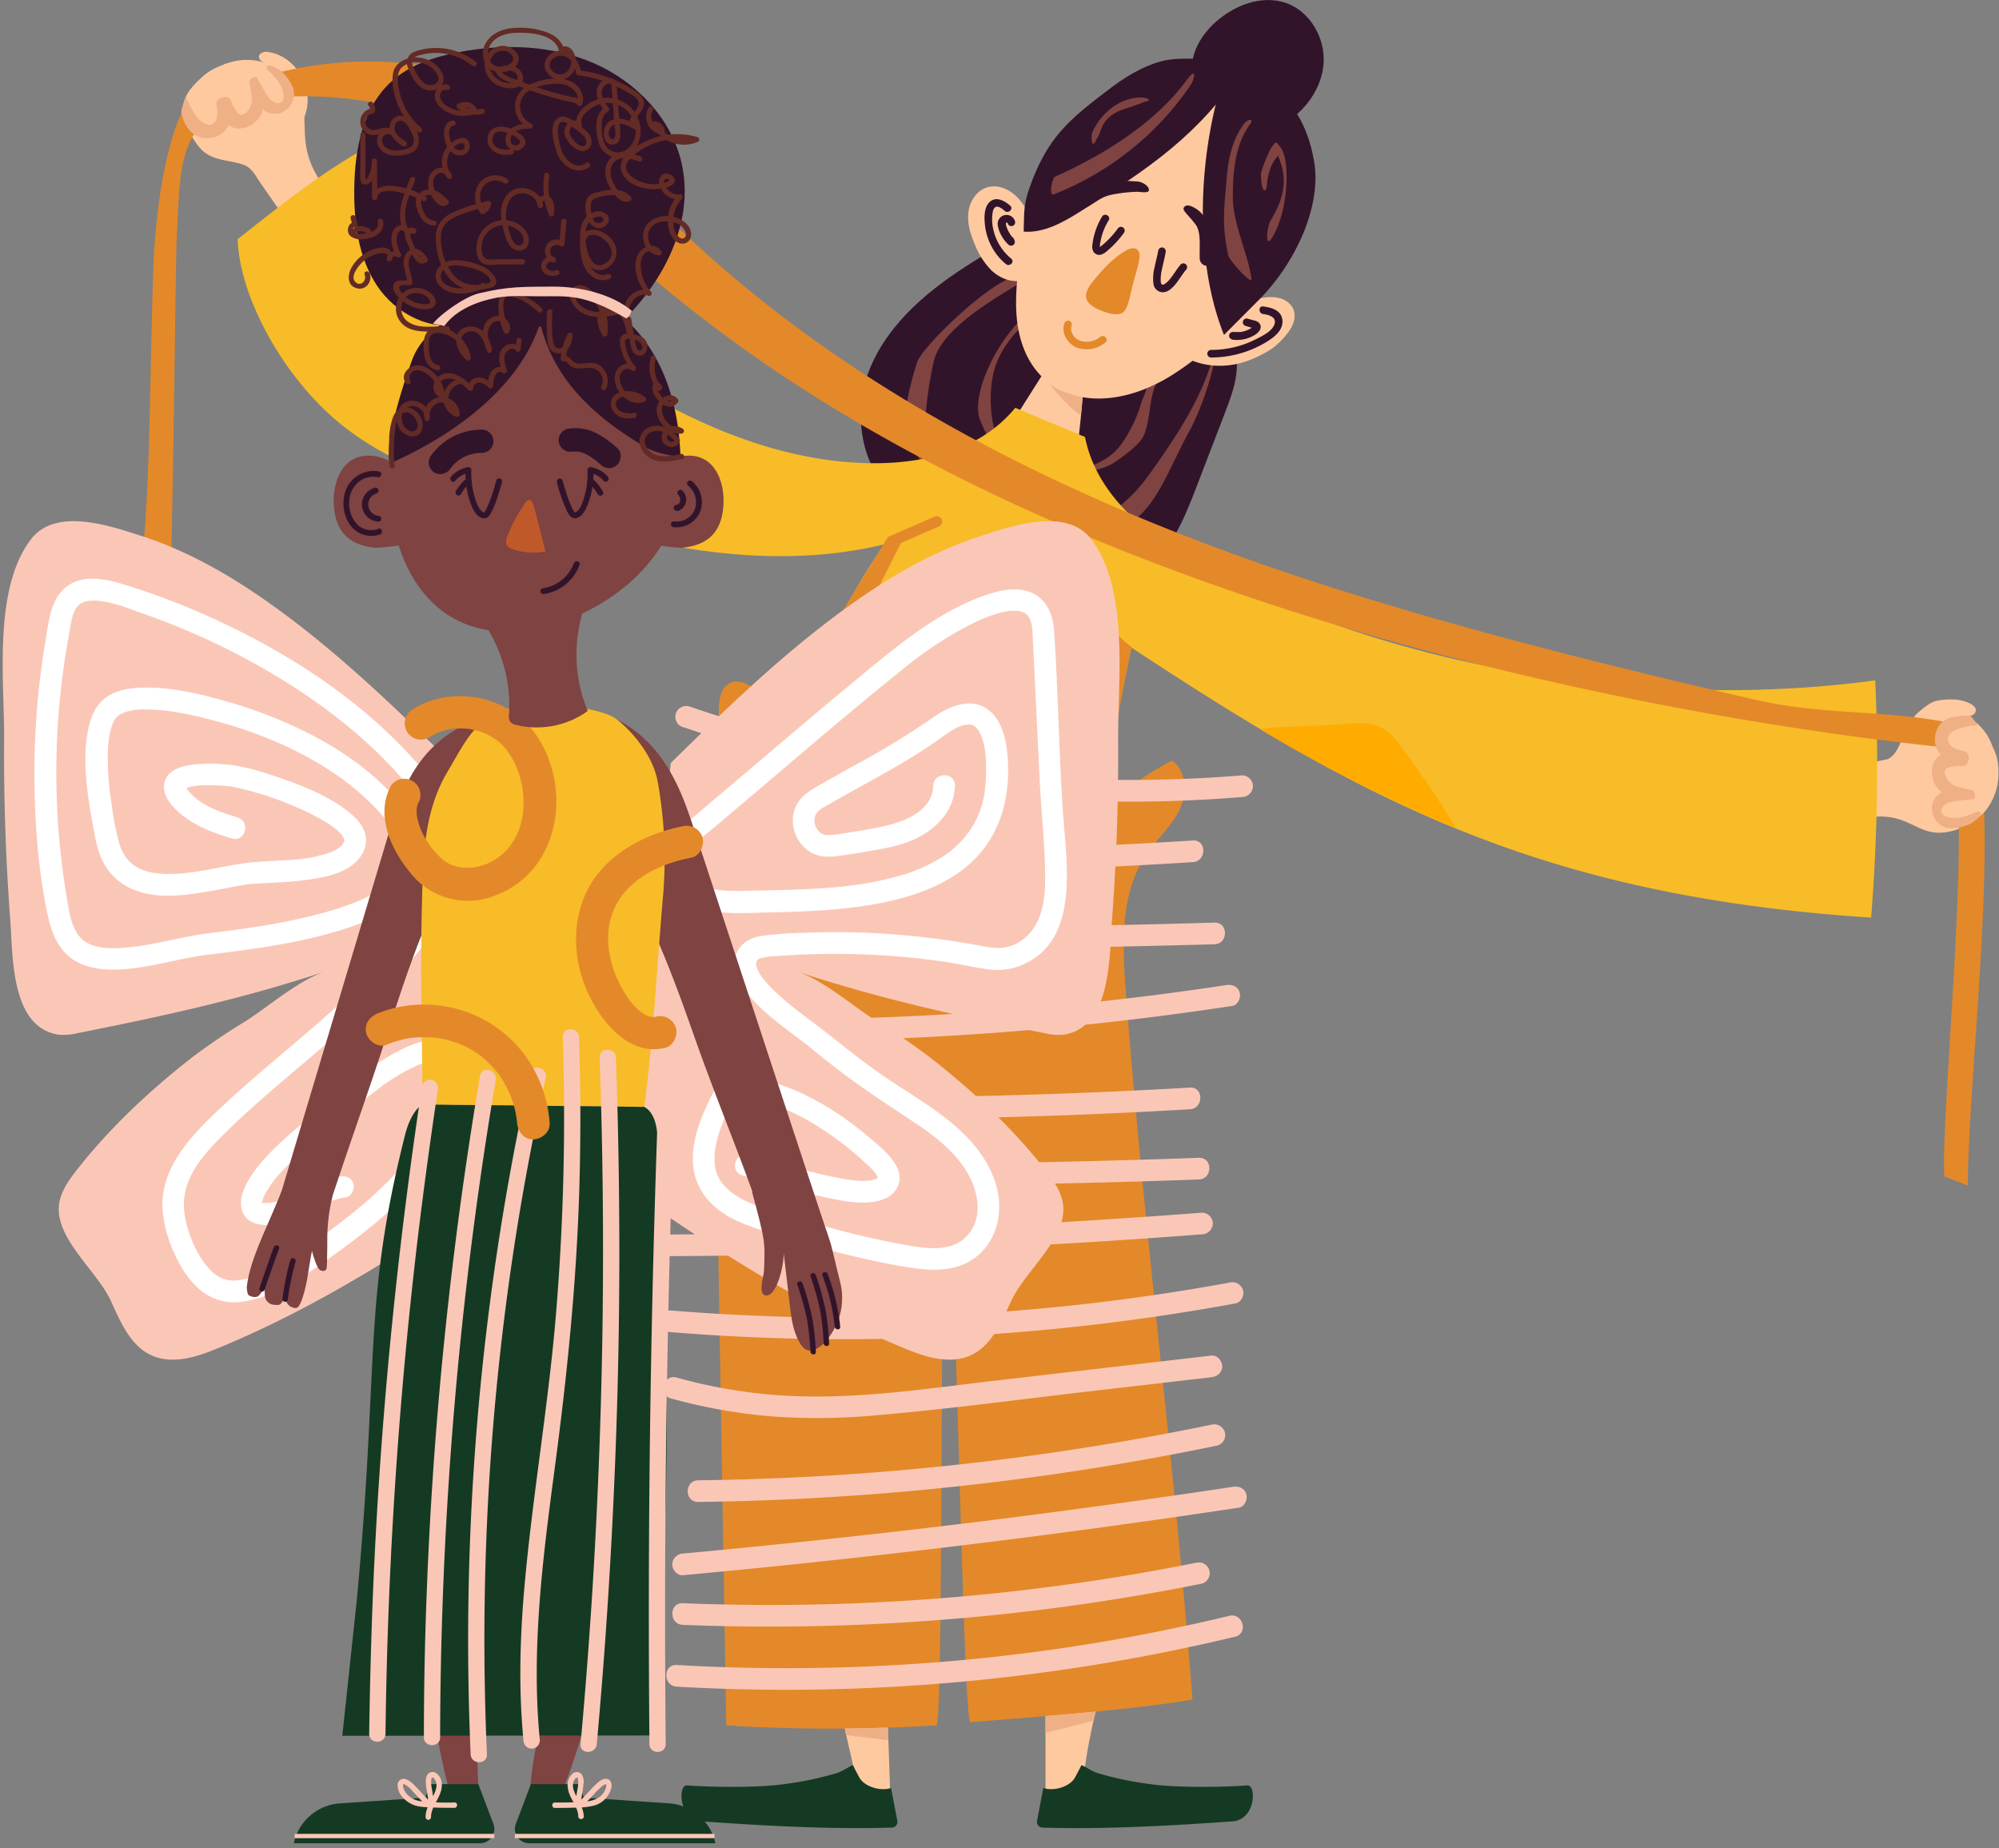 <svg width="305" height="282" fill="none" xmlns="http://www.w3.org/2000/svg"><rect width="100%" height="100%" fill="#808080" stroke="none"/><path d="m135.382 260.857.504 14.415a4.456 4.456 0 0 1-.438 1.667c-.342.661-1.174.875-1.905 1.02-3.727.713-7.598-1.388-11.386-1.221a3.982 3.982 0 0 1-1.227-.079c-1.681-.438-1.948-.101-1.988-1.847 0-.542 0-1.155.403-1.527.403-.372.994-.346 1.533-.324 2.422.097 6.7-.24 9.008-.984.235-.047.446-.176.596-.364.105-.246.113-.523.022-.774-.806-3.548-1.614-7.097-2.422-10.647M159.521 261.133v15.946c-.036.32.046.643.232.906.236.192.533.292.837.284a54.658 54.658 0 0 0 15.06-.844.846.846 0 0 0 .557-.263.867.867 0 0 0 .065-.674l-.569-3.229c-2.952 0-6.368-2.687-9.315-2.691a.969.969 0 0 1-.718-.197.955.955 0 0 1-.132-.819 83.75 83.75 0 0 1 1.713-8.695" fill="#FFC9A0"/><path d="M159.184 272.778c1.511.551 4.038-.154 4.817-1.567.193-.35.732-1.335.95-1.829.123-.276 1.314.739 2.492 1.124a50.35 50.35 0 0 0 8.067 1.69c3.451.52 10.353.52 14.802.197 1.424-.101 1.314 5.251-2.294 5.487-9.228.661-19.708 1.243-28.961.95a.88.88 0 0 1-.817-.664.87.87 0 0 1-.011-.373l.955-5.015ZM135.952 272.778c-1.516.551-4.038-.154-4.818-1.567-.188-.35-.731-1.335-.946-1.829-.122-.276-1.313.739-2.496 1.124a50.29 50.29 0 0 1-8.062 1.69c-3.451.52-10.353.52-14.803.197-1.423-.101-1.313 5.251 2.295 5.487 9.228.661 19.707 1.243 28.961.95a.88.88 0 0 0 .817-.664.87.87 0 0 0 .011-.373l-.959-5.015Z" fill="#153A23"/><path d="M40.635 9.667c-1.257-.372-1.261-1.09-.946-1.435a1.454 1.454 0 0 1 1.314-.284c3.065.472 5.509 3.308 5.877 6.393a6.9 6.9 0 0 1-1.222 4.932" fill="#FFC9A0"/><path d="M49.705 28.773c-6.132-7.846-.364-11.942-6.386-17.583-3.021-2.835-9.24-2.32-12.34.438-3.285 2.914-3.504 4.55-2.523 7.658a13.931 13.931 0 0 0 2.264 3.527c1.866 1.807 4.178 1.527 6.425 2.32 1.283.437 1.935 1.82 2.666 2.879l2.992 4.315M288.02 115.795c1.437-.555 2.076-2.936 2.628-4.078a9.787 9.787 0 0 1 1.493-2.424c.946-1.024 2.313-2.258 3.696-2.447 1.384-.188 2.917-.258 4.248.272.486.192 1.415.608 1.376 1.251-.04.644-.657 1.02-2.304.972-.793 0-.661.665-1.274 1.164-1.073.875-.986 2.188-1.695 3.387a5.894 5.894 0 0 1-3.749 2.547" fill="#FFC9A0"/><path d="M285.16 124.688c7.445-.981 7.445 4.638 14.978 1.269 3.784-1.694 4.616-6.941 4.068-11.045-.512-3.795-4.252-6.565-8.058-7.002a5.02 5.02 0 0 0-2.57.232c-2.129.906-2.562 3.636-3.338 5.811-.138.5-.409.954-.783 1.313a3.272 3.272 0 0 1-1.437.556l-7.182 1.523" fill="#FFC9A0"/><path d="M137.953 76.586c-6.569-3.939-8.128-13.369-5.19-20.45 2.939-7.08 9.254-12.178 15.766-16.23 3.254-2.026 6.678-3.895 10.418-4.744 9.692-2.188 19.97 3.063 25.948 11.015 2.124 2.814 3.858 6.126 3.823 9.627-.026 2.481-.928 4.853-1.817 7.168l-4.38 11.4c-1.751 4.52-3.63 9.264-7.418 12.292-3.985 3.19-9.503 3.917-14.54 3.103-5.036-.814-9.735-3.011-14.355-5.182" fill="#32142A"/><path d="M155.343 42.111c-3.898.342-14.64 10.779-15.402 13.129-.526 1.614-1.905 6.179-1.804 9.299.1 3.19 2.216 5.601 4.046 8.038a12.394 12.394 0 0 0 3.254 3.226 77.973 77.973 0 0 0 4.883 2.774c3.096 1.628 6.398 2.998 9.902 3.396 5.75.652 10.882-.04 14.6-4.293 2.527-2.884 4.608-8.236 6.473-11.575 2.054-3.68 3.942-9.627 4.178-12.331.096-1.06 0-.81-.272.223-1.716 6.669-5.877 12.84-9.87 18.41-2.992 4.179-7.218 7.75-12.569 8-3.123.148-6.188-.74-9.022-1.996-1.572-.696-3.092-1.505-4.585-2.35-1.357-.77-2.89-1.488-4.025-2.573a23.153 23.153 0 0 1-2.785-3.501c-.836-1.182-.525-1.085-.954-2.494-.837-2.744.814-11.982 1.353-13.269 1.927-4.603 8.807-8.686 14.933-12.204.924-.53-1.41-.438-2.334.113v-.022Z" fill="#7F4341"/><path d="M175.239 57.244c-.259 2.853-.692 2.722-1.284 4.783-.547 1.912-2.167 5.111-3.569 6.59-2.448 2.582-6.569 3.457-9.989 3.5-1.953.023-4.02-.437-5.571-1.68a9.11 9.11 0 0 1-2.802-3.982c-1.126-3.124-1.17-7.877-.027-10.91 1.227-3.281 4.218-6.804 6.762-7.21 1.042-.167.035-2.045-.832-1.428-5.61 3.974-9.941 13.409-8.382 17.207 1.515 3.69 4.471 8.752 8.47 9.452 2.075.368 2.535-.485 4.589-.875 1.975-.38 5.737-.989 7.41-2.127 2.019-1.37 3.941-2.91 4.463-4.043 1.138-2.416.753-6.127 2.189-8.446.565-.901-.876-1.75-1.427-.831Z" fill="#7F4341"/><path d="m154.327 64.63 5.632-8.913c.097-.188.25-.341.438-.438.195-.061.405-.061.6 0l3.442.753c.26.031.505.134.71.297a1.45 1.45 0 0 1 .267 1.16 175.84 175.84 0 0 1-1.008 10.643" fill="#FFC9A0"/><path d="M154.91 62.215c-7.581 9.19-21.538 9.671-33.183 7.142-24.524-5.322-50.23-26.79-63.43-48.102-8.22 4.197-14.785 9.522-22.033 15.233.267 8.853 7.007 21.198 15.823 28.296 7.081 5.715 15.95 8.704 24.585 11.574 18.788 6.245 38.977 11.33 58.215 6.7-6.324 9.26-15.069 26.173-18.051 36.982 15.713 2.249 35.394 5.16 51.107 7.413 1.44-7.203 2.886-21.67 4.331-28.882 35.035 23.066 62.038 38.103 113.215 41.424a291.051 291.051 0 0 0 .631-36.194c-31.624 4.284-69.225-.565-99.823-15.894-9.197-4.6-18.762-11.177-20.754-21.242l-10.633-4.45Z" fill="#F7BC28"/><path d="M177.551 9.807a21.57 21.57 0 0 0-12.109 7.413c-6.293 7.759-10.397 19.027-10.41 29.01-.022 14.703 12.608 18.265 24.166 10.756 9.853-6.407 20.583-18.712 20.219-31.18-.377-13.04-11.575-18.292-21.866-15.999Z" fill="#FFC9A0"/><path d="M155.759 42.825c-1.568.271-3.192-.403-4.379-1.47a11.36 11.36 0 0 1-2.602-3.965c-.674-1.55-1.208-3.221-1.037-4.902.17-1.68 1.195-3.36 2.802-3.881 1.608-.52 3.32.192 4.507 1.335 1.187 1.142 1.918 2.66 2.628 4.144M180.779 54.505c3.389 1.75 7.133 1.675 10.584.14 2.19-.98 3.464-1.777 5.002-3.703 2.715-3.4.254-5.942-3.031-5.584a27.127 27.127 0 0 0-5.649 1.235" fill="#FFC9A0"/><path d="M156.245 32.974c.036-1.354.276-2.695.714-3.978 2.746-8.065 6.271-10.765 11.759-15.018 2.544-1.97 5.303-3.75 8.399-4.613 3.097-.862 9.635-.385 12.381 1.313-6.731 9.964-13.975 14.914-24.814 21.683-2.592 1.624-5.448 3.204-8.496 2.98l.057-2.367Z" fill="#32142A"/><path d="M186.752 51.1c-4.874-12.187-3.863-29.083.622-41.389 8.264 2.757 11.96 7.92 13.138 14.997.565 3.383-.14 6.967-1.463 10.397a32.37 32.37 0 0 1-7.445 11.124l-4.852 4.87Z" fill="#32142A"/><path d="M182.101 11.89c-.876-3.01.876-6.214 3.18-8.35 2.934-2.725 7.234-4.41 11.005-3.062 3.639 1.312 5.929 5.347 5.662 9.19-.267 3.841-2.82 7.355-6.183 9.26" fill="#32142A"/><path d="M190.943 42.545c-.499-3.733-2.777-8.354-2.829-12.14-.053-3.855.258-8.244 2.627-11.474.631-.875-.341-.831-.963 0-1.752 2.372-2.374 5.304-2.606 8.175-.394 4.883-.788 7.002.219 11.815.158.827 3.688 4.678 3.552 3.624ZM193.413 27.338c.219-1.41.753-2.858 1.861-3.816-.438-.057-.149-.341-.582-.398 1.992 3.938 1.313 6.945-.846 10.56-.547.914-.945 4.651.364 2.397 2.43-4.183 2.628-11.701 1.195-13.566-.648-.84-.621-1.111-1.313-.166-.618.875-1.708 3.807-1.708 4.254 0 .328.074 2.306.538 2.437.39.114.403-1.264.473-1.706l.018.004ZM160.861 29.618a45.338 45.338 0 0 0 20.793-16.63c.596-.874 1.025-2.966-.551-.817-5.089 6.931-13.349 11.771-20.181 14.8-.293.13-1.051 3.063-.061 2.669v-.022ZM168.28 19.054c1.449-2.328 3.42-2.293 5.956-3.37.407-.175 1.055-.25 1.055-.393 0-.254-.683-.478-1.721-.399-3.013.232-5.732 2.565-6.911 5.326-.166.39-.201 2.91.631 1.041.08-.178.183-.346.307-.498l.683-1.707ZM82.681 261.815c-.692 3.707-1.73 8.131-1.796 11.895a.583.583 0 0 0 .383.728c.097.031.2.037.3.015l3.18.11a.828.828 0 0 0 .403-.053.756.756 0 0 0 .31-.394 95.32 95.32 0 0 0 4.612-14.502M72.437 257.825l.587 16.082a.656.656 0 0 1-.127.499.64.64 0 0 1-.517.096l-2.772-.289a1.23 1.23 0 0 1-.683-.206 1.274 1.274 0 0 1-.35-.691 97.757 97.757 0 0 1-2.939-17.067" fill="#7F4341"/><path d="M109.522 131.969a495.24 495.24 0 0 1 .14-23.569c.044-1.54.254-3.343 1.59-4.109 1.655-.954 3.67.437 4.953 1.851a31.137 31.137 0 0 1 5.789 9.19c.749 1.833 1.371 3.816 2.812 5.172 1.314 1.234 3.105 1.772 4.843 2.241a156.114 156.114 0 0 0 15.087 3.286c1.367.228 2.803.438 4.108-.035 1.783-.639 2.895-2.354 4.06-3.842a24.678 24.678 0 0 1 8.11-6.7c.719-.367 1.546-.709 2.313-.464 1.003.324 1.445 1.466 1.712 2.482a34.798 34.798 0 0 1 1.134 8.476 43.407 43.407 0 0 1 12.617-9.907c2.33 1.562 2.369 5.098 1.117 7.605-1.253 2.508-3.425 4.416-4.997 6.735-4.068 5.986-3.679 13.833-3.131 21.049 2.728 35.958 7.445 71.916 10.164 107.878-9.03 1.558-24.747 2.705-33.878 3.44-1.192.096-2.413-84.095-3.605-84.021-1.191.075-.398 84.458-1.607 84.511-10.669.658-21.37.658-32.039 0l-1.875-110.692.583-20.577Z" fill="#E48929"/><path d="M103.246 257.326a291.31 291.31 0 0 0 33.406 0 295.744 295.744 0 0 0 33.314-3.816 293.292 293.292 0 0 0 18.481-3.803c2.067-.494 1.191-3.685-.876-3.186a287.978 287.978 0 0 1-32.429 5.864 291.211 291.211 0 0 1-33.183 2.114 287.368 287.368 0 0 1-18.7-.477c-2.128-.123-2.119 3.181 0 3.304h-.013ZM104.183 247.9a335.693 335.693 0 0 0 62.06-3.313 332.933 332.933 0 0 0 17.124-2.976 1.663 1.663 0 0 0 1.151-2.03 1.677 1.677 0 0 0-2.032-1.155 330.976 330.976 0 0 1-78.303 6.17c-2.128-.083-2.123 3.221 0 3.304ZM104.227 240.32a1470.08 1470.08 0 0 0 66.111-7.605c6.228-.858 12.451-1.755 18.669-2.692.876-.135 1.371-1.247 1.156-2.034-.262-.946-1.147-1.287-2.036-1.151a1520.72 1520.72 0 0 1-32.539 4.533 1399.722 1399.722 0 0 1-32.753 3.812c-6.195.647-12.398 1.259-18.608 1.833a1.7 1.7 0 0 0-1.655 1.654c0 .828.762 1.751 1.655 1.65ZM106.531 229.148a417.413 417.413 0 0 0 62.003-5.422 418.79 418.79 0 0 0 17.193-3.185 1.676 1.676 0 0 0 1.156-2.031 1.692 1.692 0 0 0-2.032-1.155 411.538 411.538 0 0 1-60.846 7.912 415.54 415.54 0 0 1-17.474.577c-2.128.027-2.133 3.331 0 3.304ZM102.349 213.346A82.85 82.85 0 0 0 118 216.112a98.187 98.187 0 0 0 16.204-.232c10.8-.936 21.568-2.398 32.337-3.645l18.284-2.114c.876-.105 1.655-.687 1.655-1.654 0-.814-.762-1.75-1.655-1.65l-32.311 3.746c-10.585 1.225-21.288 2.915-31.969 2.411a78.222 78.222 0 0 1-17.299-2.805c-2.054-.573-2.929 2.626-.876 3.186l-.021-.009ZM102.331 203.238a328.846 328.846 0 0 0 33.664 1.002 328.065 328.065 0 0 0 33.586-2.464 334.374 334.374 0 0 0 18.914-2.914c.876-.162 1.38-1.226 1.156-2.035a1.686 1.686 0 0 0-2.032-1.151 323.786 323.786 0 0 1-32.95 4.319 328.042 328.042 0 0 1-33.507.928 328.328 328.328 0 0 1-18.831-.989 1.663 1.663 0 0 0-1.651 1.649 1.684 1.684 0 0 0 1.651 1.655ZM102.296 191.646c21.144-.114 42.274-.816 63.391-2.105 5.903-.365 11.804-.773 17.701-1.226a1.691 1.691 0 0 0 1.656-1.649 1.674 1.674 0 0 0-1.656-1.655 1130.845 1130.845 0 0 1-81.092 3.331c-2.124 0-2.128 3.317 0 3.304ZM101.363 180.609c21.24.426 42.485.384 63.733-.127 5.944-.14 11.886-.319 17.824-.538 2.12-.074 2.133-3.378 0-3.304-21.231.77-42.474 1.074-63.728.91-5.942-.043-11.884-.125-17.829-.245-2.128-.043-2.128 3.26 0 3.304ZM98.556 170.207c21.62.75 43.251.718 64.893-.096a854.876 854.876 0 0 0 18.1-.875c2.116-.123 2.129-3.431 0-3.304a901.545 901.545 0 0 1-64.88 1.409 943.746 943.746 0 0 1-18.113-.438c-2.128-.074-2.128 3.23 0 3.304ZM98.547 158.488a473.8 473.8 0 0 0 34.856.083 470.165 470.165 0 0 0 34.929-2.525 483.55 483.55 0 0 0 19.659-2.573c.876-.131 1.371-1.243 1.156-2.03-.262-.945-1.147-1.287-2.036-1.155a462.853 462.853 0 0 1-34.352 3.903 473.512 473.512 0 0 1-34.667 1.357c-6.516 0-13.031-.122-19.544-.364-2.124-.083-2.124 3.221 0 3.304ZM99.962 144.555c11.094.187 22.189.278 33.283.275 11.094-.002 22.189-.112 33.283-.328 6.257-.119 12.515-.265 18.775-.437 2.124-.066 2.132-3.37 0-3.304a1846.294 1846.294 0 0 1-85.345.503c-2.129-.035-2.129 3.269 0 3.304l.004-.013ZM95.258 132.67c11.282.411 22.566.606 33.853.586a854.989 854.989 0 0 0 33.852-.731c6.35-.262 12.697-.593 19.042-.993 2.111-.131 2.128-3.435 0-3.304a879.358 879.358 0 0 1-33.826 1.475 856.86 856.86 0 0 1-33.857.153 835.039 835.039 0 0 1-19.064-.49c-2.128-.079-2.123 3.225 0 3.304ZM104.341 110.964a209.228 209.228 0 0 0 32.609 8.315 212.116 212.116 0 0 0 33.647 3.015c6.309.055 12.614-.177 18.914-.696a1.69 1.69 0 0 0 1.656-1.65 1.674 1.674 0 0 0-1.656-1.654c-11.092.91-22.24.932-33.336.066a206.667 206.667 0 0 1-32.788-5.251 206.035 206.035 0 0 1-18.166-5.313 1.65 1.65 0 0 0-1.814.538 1.657 1.657 0 0 0-.124 1.887 1.668 1.668 0 0 0 1.063.761l-.005-.018Z" fill="#FAC7B7"/><path d="M300.243 180.872c0-18.091 6.516-68.525-1.191-70.267-10.866-2.459-20.373-1.343-31.225-3.85-21.332-4.919-42.603-10.184-63.501-16.765-37.737-11.89-74.628-29.32-102.753-57.12-8.285-8.193-16.05-16.905-27.427-20.625a57.643 57.643 0 0 0-33.962-.569c-4.861 1.431-10.41 1.037-12.516 5.636-2.93 6.411-4.051 17.028-4.28 23.894-.945 28.3.084 45.51-6.073 68.918.065 0 2.776.031 2.842.048 2.535.626 1.752 1.252 4.31 1.873 1.865.46 2.189-70.183 2.509-76.279.683-12.45-.053-19.998 16.934-21.005 13.077-.766 31.186 4.219 40.602 13.758a222.054 222.054 0 0 0 36.786 30.038c56.345 36.758 133.811 51.086 175.371 55.471 5.308.555-.705 55.575 0 65.461l3.574 1.383Z" fill="#E48929"/><path d="M192.537 111.415c-.981-.595 8.619-.578 12.389-.95 2.015-.197 4.165-.367 5.939.604 1.222.665 2.11 1.799 2.947 2.915a146.305 146.305 0 0 1 8.321 12.336 228.03 228.03 0 0 1-29.596-14.905Z" fill="#FFAB00"/><path d="M72.98 272.196h-7.256l-.845 2.056-12.906.875a7.74 7.74 0 0 0-7.007 5.541 7.173 7.173 0 0 0-.136.551h28.418a2.195 2.195 0 0 0 1.789-.944 2.186 2.186 0 0 0 .252-2.006l-2.308-6.073Z" fill="#153A23"/><path d="M75.424 279.784H44.966v.66h30.458v-.66ZM69.433 274.996a37.383 37.383 0 0 1-5.194-.188 3.366 3.366 0 0 1-2.334-1.313 2.314 2.314 0 0 1-.359-.757.916.916 0 0 1-.057-.438c.053-.161.167-.1.311-.035.415.25.785.569 1.095.941a34.53 34.53 0 0 0 2.584 2.626.433.433 0 0 0 .438.059.43.43 0 0 0 .267-.352 15.95 15.95 0 0 0-.316-2.731 5.415 5.415 0 0 1-.074-1.247c.026-.236.079-.499.342-.298.191.172.328.395.394.644.271.875-.32 1.846-.714 2.603-.438.876-.898 1.751-.876 2.722a.411.411 0 0 0 .823 0c0-1.212.82-2.262 1.284-3.33.464-1.068.617-2.302-.272-3.181a.99.99 0 0 0-1.485-.066c-.354.398-.341 1.028-.302 1.527.083 1.116.438 2.236.381 3.357l.71-.294c-1.008-.818-1.822-1.855-2.742-2.765a3.747 3.747 0 0 0-1.419-1.042.93.93 0 0 0-.878.128.932.932 0 0 0-.365.809c0 1.378 1.2 2.499 2.395 2.984.876.359 1.958.355 2.9.398 1.16.053 2.316.057 3.476.053a.44.44 0 0 0 .295-.414.434.434 0 0 0-.295-.413l-.013.013Z" fill="#FAC7B7"/><path d="M81 272.196h7.256l.845 2.056 12.906.875a7.75 7.75 0 0 1 7.007 5.541c.053.179.096.363.136.551H80.741a2.195 2.195 0 0 1-1.79-.944 2.186 2.186 0 0 1-.25-2.006l2.298-6.073Z" fill="#153A23"/><path d="M109.014 279.784H78.556v.66h30.458v-.66ZM84.546 275.823c.999 0 2.002 0 3-.035 1.046.022 2.09-.087 3.11-.324a3.743 3.743 0 0 0 2.6-2.625c.128-.595.027-1.361-.713-1.444-.604-.07-1.134.38-1.546.761-1.068.985-1.949 2.188-3.065 3.094l.71.293c-.045-1.12.297-2.24.38-3.356a2.089 2.089 0 0 0-.302-1.528.99.99 0 0 0-1.485.066c-.876.875-.722 2.14-.271 3.181.451 1.042 1.292 2.118 1.279 3.331a.438.438 0 0 0 .827 0c0-.985-.438-1.869-.876-2.722-.394-.757-.985-1.716-.713-2.604.064-.228.184-.435.35-.604.272-.258.35-.026.385.258a5.41 5.41 0 0 1-.074 1.247c-.184.9-.289 1.814-.315 2.731a.44.44 0 0 0 .266.353c.072.03.15.04.228.029a.432.432 0 0 0 .21-.089c.791-.706 1.537-1.46 2.234-2.258.336-.369.694-.717 1.073-1.041.114-.092.495-.407.635-.285.14.123-.088.709-.149.845-.876 1.899-3.223 1.825-4.98 1.877-.932.031-1.86.031-2.789.026a.44.44 0 0 0-.213.668.44.44 0 0 0 .213.16l-.009-.005Z" fill="#FAC7B7"/><path d="M173.583 40.698c.048-.18.092-.363.136-.547.188-.77.412-2.131-.705-2.267a1.898 1.898 0 0 0-1.13.293c-2.058 1.156-3.604 2.884-5.08 4.696-1.607 1.973-1.712 3.413 1.415 4.6.805.305 2.189.721 2.995.275.806-.447 1.117-2.188 1.384-3.304.32-1.344.657-2.495.985-3.746Z" fill="#E48929"/><path d="M176.728 38.182c-.154.875-.395 1.75-.579 2.656a6.706 6.706 0 0 0-.157 2.468 1.444 1.444 0 0 0 1.699 1.256c.71-.123 1.314-.77 1.752-1.313.53-.674.955-1.427 1.515-2.079a.577.577 0 0 0-.409-.987.58.58 0 0 0-.41.17c-.565.66-.998 1.413-1.528 2.095-.207.28-.45.532-.723.749a1.362 1.362 0 0 1-.39.227.254.254 0 0 1-.24-.044c-.163-.118-.163-.555-.163-.783a6.6 6.6 0 0 1 .123-1.173c.188-.984.464-1.951.635-2.94a.602.602 0 0 0-.403-.713.587.587 0 0 0-.714.406l-.008.005ZM170.531 34.89a13.935 13.935 0 0 1-1.542 1.786 14.98 14.98 0 0 1-.836.757 2.15 2.15 0 0 1-.403.285c-.175.087-.057 0-.04 0a.43.43 0 0 1 .119.078 1.665 1.665 0 0 1 0-.41c0-.163.043-.325.074-.487a9.218 9.218 0 0 1 1.253-3.278c.389-.634-.609-1.216-.999-.581a10.54 10.54 0 0 0-1.489 4.345c-.06.353.002.715.175 1.029a1.047 1.047 0 0 0 1.139.437 2.584 2.584 0 0 0 1.012-.63c.289-.24.565-.494.832-.757.622-.614 1.19-1.28 1.699-1.991a.586.586 0 0 0-.21-.792.597.597 0 0 0-.793.21h.009ZM181.365 32.992c.405.438.785.898 1.139 1.378.775 1.256.482 3.247.543 5.041a1.154 1.154 0 0 0 1.156 1.156 1.157 1.157 0 0 0 1.156-1.156c-.057-1.72-.219-3.461-.915-5.05a6.06 6.06 0 0 0-1.388-2.087c-.438-.38-1.783-1.335-2.339-.73-.394.428.149.83.648 1.448ZM173.574 27.692c-2.491-.17-5.255-.245-7.387 1.243a1.183 1.183 0 0 0-.416 1.58c.319.494-.097 1.251.437.875 1.24-.875 2.282-1.505 3.749-1.75a22.94 22.94 0 0 1 3.464-.381c.609 0 1.905.297 1.879-.293-.013-.652-1.077-1.226-1.726-1.274Z" fill="#32142A"/><path d="M160.029 58.395s2.483 3.43 4.901 4.997l.249-2.796s-3.42-.569-5.15-2.201Z" fill="#EFB086"/><path d="M154.292 39.46a7.932 7.932 0 0 1-2.75-4.525 6.424 6.424 0 0 1-.075-2.569c.071-.32.184-.735.548-.818.438-.105.972.367 1.292.639.56.481 1.384-.333.814-.819-.876-.761-2.229-1.514-3.214-.46-.762.815-.74 2.224-.644 3.257a8.991 8.991 0 0 0 3.214 6.126c.57.468 1.393-.346.815-.818v-.013Z" fill="#32142A"/><path d="M154.791 36.488a5.169 5.169 0 0 1-.438-.438 3.674 3.674 0 0 1-.297-.437 4.89 4.89 0 0 1-.342-.639c-.017-.044 0 .04-.022-.052s-.074-.197-.105-.298a1.383 1.383 0 0 1-.109-.538v-.048l.039-.066c-.039.07 0 .022 0 0s-.088.066.026 0c.114-.066-.03 0 .022 0 .053 0 .101 0 0 0H153.71c-.105-.026 0 0 .044.03-.071-.039 0 0 0 .027 0 .026-.062-.092 0 0 .061.092 0-.075 0 .044a.577.577 0 0 0 .711.404.58.58 0 0 0 .405-.71 1.35 1.35 0 0 0-1.537-.955 1.353 1.353 0 0 0-1.112 1.427 4.45 4.45 0 0 0 .587 1.728c.276.501.629.956 1.046 1.348a.584.584 0 0 0 .631.126.574.574 0 0 0 .314-.314.58.58 0 0 0-.126-.63l.118-.009ZM184.711 54.544c3.1.01 6.139-.865 8.759-2.52 1.125-.723 2.365-1.751 2.19-3.23-.176-1.48-1.682-1.878-2.935-2.04-.74-.096-.731 1.064 0 1.156.92.122 2.19.49 1.678 1.693-.438 1.007-1.791 1.641-2.716 2.118a15.084 15.084 0 0 1-6.945 1.663.582.582 0 0 0 0 1.16h-.031Z" fill="#32142A"/><path d="M187.961 51.809a5.231 5.231 0 0 0 3.503-.714c.556-.35 1.165-.984.758-1.68a1.31 1.31 0 0 0-.876-.52l-.994-.28a.582.582 0 0 0-.71.402.595.595 0 0 0 .403.713l.753.21.412.118s.145.044.075 0c-.07-.044-.031 0 0 0l-.04-.03a.181.181 0 0 1-.052-.118.165.165 0 0 1 0-.145c0 .11.043-.048-.022.048-.066.096.022 0 0 .03l-.097.097c.084-.074-.043.03-.065.044l-.149.096a4.064 4.064 0 0 1-.289.166l-.294.14c.07-.03-.035 0-.057.022l-.17.057a4.57 4.57 0 0 1-.635.167l-.149.026h-1.003a.604.604 0 0 0-.714.407.582.582 0 0 0 .407.709l.005.035Z" fill="#32142A"/><path d="M169.331 95.35a12.515 12.515 0 0 0 3.341 3.344l-2.448 12.157-.893-15.5ZM134.34 83.942l.946-.14 8.049-3.523a.838.838 0 0 0 .298-1.129.846.846 0 0 0-1.13-.297l-7.007 3.063-1.156 2.026Z" fill="#E48929"/><path d="m133.429 90.87 4.209-8.385-2.155-.56-7.261 11.85 5.207-2.906Z" fill="#E48929"/><path d="M68.89 116.412c-9.428-9.264-19.041-18.55-30.05-25.954-5.414-3.636-11.22-6.765-17.448-8.752-4.844-1.553-12.967-4.328-16.703.621-5.794 7.68-3.994 21.601-4.06 30.633a335.21 335.21 0 0 0 .942 27.446c.407 5.387.026 16.192 7.252 17.435a8.699 8.699 0 0 0 3.066-.232c12.752-2.521 25.4-5.274 37.759-9.418-4.143 1.392-8.545 5.3-12.263 7.663a95.578 95.578 0 0 0-8.062 5.457c-6.495 5.08-12.53 10.699-17.618 17.202-1.38 1.75-2.75 3.75-2.742 5.991.027 4.967 5.991 9.627 7.997 14.051 1.848 4.096 3.81 8.678 9.008 8.871 2.593.096 5.102-.827 7.498-1.821 14.89-6.179 28.597-14.848 41.713-24.103" fill="#FAC7B7"/><path d="M36.295 124.727c-2.348-.718-4.892-1.532-6.736-3.225a5.757 5.757 0 0 1-1.042-1.186c-.07-.118-.258-.438-.1-.136a.819.819 0 0 1-.066-.214c-.031-.377 0 .398 0 .048 0-.188-.049.201-.053.214-.074.241-.022.083 0 0 .092-.179-.228.28-.092.132.136-.149.153-.04 0-.027-.21.022 0 .114.04 0 0-.048.135-.07.18-.1.161-.097-.325.109-.036 0 .32-.107.646-.195.977-.263l.328-.057.5-.052c.814-.06 1.631-.076 2.447-.048.662 0 1.314.057 1.975.113.215 0 .438.053.649.066.289 0-.408-.087-.145-.022.136.035.276.048.412.07 3.27.682 6.463 1.7 9.525 3.037 1.696.7 3.333 1.534 4.896 2.495.346.223.688.437 1.016.7.048.035.245.197 0 0l.219.179c.136.118.272.232.403.355.242.226.467.468.674.726-.28-.35 0 .031.062.118.06.088.254.503.153.258-.1-.245.035.162.057.215.136.332-.114-.285 0-.031s-.088.385.03 0c-.03.088-.166.591-.091.39.074-.202-.132.227-.158.284-.154.306.144-.087-.114.149l-.363.35c-.136.122.065-.044.078-.057a4.441 4.441 0 0 1-.333.232 5.888 5.888 0 0 1-1.962.845c-.869.27-1.756.482-2.653.634-3.101.486-6.858.324-10.204.849-3.845.608-7.344 1.588-11.141 1.567-.438 0-.92 0-1.38-.057l-.438-.048s-.438-.07-.595-.105c-.42-.083-.834-.193-1.24-.329a3.821 3.821 0 0 1-.968-.437 10.8 10.8 0 0 1-.464-.28 3.593 3.593 0 0 1-.258-.175c.215.153 0 0-.035-.031a6.657 6.657 0 0 1-.955-.967c-.17-.215.114.166-.044-.061-.065-.097-.131-.189-.192-.285a8.317 8.317 0 0 1-.35-.608 6.104 6.104 0 0 1-.517-1.291 43.16 43.16 0 0 1-1.161-5.934 45.98 45.98 0 0 1-.591-7.067 20.165 20.165 0 0 1 .214-3.208 11.02 11.02 0 0 1 .53-2.03c.084-.228-.087.183.027-.066a5.412 5.412 0 0 1 .473-.845c-.202.298.048-.043.144-.135.096-.092.46-.368.145-.149.14-.1.286-.192.438-.276.157-.087.32-.17.481-.24-.328.14.167-.049.267-.079.411-.123.83-.22 1.253-.289.372-.066 0 0 .28-.039.28-.04.438-.04.67-.053.5-.026 1.003-.031 1.502 0 .933.022 2.124.127 2.882.228a51.8 51.8 0 0 1 6.166 1.264 67.782 67.782 0 0 1 11.194 3.864c5.027 2.298 9.858 5.252 13.747 9.225a21.048 21.048 0 0 1 4.042 5.374c.07.144.14.289.201.437-.153-.354.035.114.07.211.114.324.206.656.276.993 0 .061.096.564.057.289-.04-.276 0 .157 0 .223v.963c0 .323.083-.342 0 .022-.03.131-.053.271-.088.402-.035.131-.074.263-.113.394-.04.131-.25.582-.04.131a7.758 7.758 0 0 1-.582 1.046c-.07.101-.342.438-.092.145-.398.483-.838.931-1.314 1.339l-.32.267.044-.035-.197.144c-.294.21-.587.411-.876.604a21.7 21.7 0 0 1-1.94 1.081c-.788.389-1.274.595-1.84.818a46.998 46.998 0 0 1-4.755 1.571 89.844 89.844 0 0 1-9.889 2.083c-.775.123-1.555.236-2.33.35l-1.003.14c-.315.04 0 0 .053 0l-.258.035-.561.075c-1.152.148-2.308.284-3.464.437-4.24.508-8.352 1.821-12.604 2.188-2.11.188-4.668.267-6.442-.976-1.94-1.365-2.308-4.345-2.676-6.494a115.44 115.44 0 0 1 .368-40.575c.237-1.251.36-2.83 1.148-3.885.656-.876 1.751-1.033 2.79-.994 2.474.083 5.018 1.177 7.33 1.987 5.25 1.83 10.353 4.06 15.262 6.669 9.85 5.251 19.156 11.99 26.136 20.769a15.996 15.996 0 0 1 2.251 3.404c.524 1.244.856 2.56.986 3.904.36 2.85-.049 5.745-1.183 8.384-2.413 5.505-6.897 10.113-11.163 14.231-4.419 4.263-9.196 8.148-13.843 12.139-2.352 2.013-4.681 4.053-6.928 6.184-2.247 2.131-4.336 4.223-6.013 6.743-1.576 2.363-2.676 5.182-2.575 8.057a19.456 19.456 0 0 0 1.861 7.189c.964 2.14 2.308 4.263 4.174 5.72a8.037 8.037 0 0 0 6.21 1.567c4.611-.617 8.785-3.466 12.485-6.101 4.445-3.159 8.798-6.402 12.573-10.358a85.08 85.08 0 0 0 7.756-9.382c1.953-2.753 4.542-6.779 3.315-10.31a6.068 6.068 0 0 0-4.256-3.728c-2.067-.547-4.266-.04-6.197.761-4.187 1.729-7.791 4.639-11.211 7.549s-7.104 5.592-10.252 8.839c-1.62 1.676-3.162 3.501-4.051 5.689-.828 2.035-.53 4.424 1.852 5.133 1.861.547 4.06-.039 5.798-.752 2.663-1.094 5.028-2.827 7.931-3.256.876-.131 1.371-1.247 1.157-2.035-.259-.945-1.148-1.282-2.032-1.151-1.62.29-3.186.827-4.642 1.593-.684.328-1.358.687-2.032 1.028-.557.285-1.24.631-1.586.762-.844.335-1.727.565-2.627.682h-.657c-.103 0-.205-.008-.307-.021.324.043.079 0 0 0s-.175-.066-.258-.079c.293.052.14.087.052 0 .066.061.184.241.057.039.175.276 0-.039.088.136.087.175.087-.07 0 .044-.088.113 0-.049 0-.145.07-.258-.053.228 0-.074a4.29 4.29 0 0 1 .087-.324 4.28 4.28 0 0 1 .473-1.112 14.423 14.423 0 0 1 1.853-2.625 48.63 48.63 0 0 1 5.51-5.251c1.72-1.445 3.502-2.814 5.21-4.267 1.463-1.243 2.935-2.49 4.454-3.619a29.907 29.907 0 0 1 6.166-3.733c.338-.14.854-.324 1.275-.437.24-.075.482-.136.727-.193.245-.057.538-.105.53-.101a4.024 4.024 0 0 1 2.163.215c.201.092.39.205.587.31.087.053.175.114.258.171-.228-.157-.03-.026 0 0 .14.124.27.255.394.394.206.228 0 .031 0-.022.07.11.132.223.202.333.131.205-.03-.223.079.192.044.167.087.333.122.499-.074-.372 0 .079 0 .219 0 .206 0 .407-.022.613-.022.205.049-.272 0 0l-.052.284c-.04.197-.088.394-.14.586-.12.434-.266.859-.438 1.274.105-.245-.158.328-.175.372-.101.205-.206.411-.311.617-.237.437-.486.875-.75 1.313-1.922 3.133-4.225 5.789-6.7 8.634-3.792 4.376-8.237 7.876-12.901 11.242a64.544 64.544 0 0 1-5.925 3.894c-1.906 1.077-3.942 2.083-6.158 2.381a4.79 4.79 0 0 1-4.427-1.575c-1.638-1.703-2.711-3.987-3.39-6.223-.714-2.341-.915-4.543-.052-6.945.963-2.665 2.956-4.91 4.918-6.897 8.872-8.997 19.532-16.077 27.892-25.608 4.09-4.665 8.123-10.144 8.412-16.581.145-3.107-.359-6.416-1.787-9.19a21.895 21.895 0 0 0-2.53-3.588 82.341 82.341 0 0 0-2.694-3.155c-7.857-8.621-17.877-15.26-28.356-20.266a112.105 112.105 0 0 0-15.915-6.205c-2.58-.78-5.794-1.374-8.176.267-2.724 1.873-2.974 5.632-3.473 8.612a120.419 120.419 0 0 0-1.66 21.106c.07 6.87.596 13.929 2.041 20.655.57 2.625 1.664 5.36 4.06 6.822 2.22 1.352 5.032 1.523 7.559 1.335 4.379-.329 8.806-1.751 12.962-2.232 6.237-.749 12.503-1.571 18.56-3.278 3.175-.897 6.416-2.017 9.197-3.811 2.29-1.471 4.506-3.593 5.001-6.394.666-3.759-1.515-7.05-3.815-9.811-3.709-4.45-8.657-7.877-13.79-10.481a68.844 68.844 0 0 0-12.372-4.813c-4.125-1.186-8.518-2.25-12.836-2.14-1.813.048-3.796.31-5.36 1.313-1.69 1.076-2.536 2.87-2.947 4.778-1.038 4.814-.224 10.039.643 14.822.373 2.061.719 4.175 1.752 6.026a9.007 9.007 0 0 0 4.524 3.899c3.784 1.531 8.19.818 12.074.127.968-.175 1.927-.359 2.89-.543l1.314-.241.635-.109c.162-.026.876-.109.285-.052 1.55-.158 3.105-.206 4.655-.294a48.935 48.935 0 0 0 6.298-.678c1.751-.328 3.643-.845 5.11-1.939 1.467-1.094 2.448-2.774 2.059-4.616-.302-1.462-1.42-2.626-2.558-3.532-3.18-2.512-7.147-4.048-10.948-5.347-2.628-.902-5.321-1.716-8.115-1.921a23.692 23.692 0 0 0-4.888.083c-1.616.219-3.59.783-4.116 2.551-.63 2.118 1.349 4.113 2.86 5.277 2.163 1.677 4.79 2.626 7.383 3.409 2.04.622 2.912-2.564.876-3.19l.044-.004Z" fill="#fff"/><path d="M102.34 116.412c9.429-9.264 19.041-18.55 30.051-25.954 5.413-3.636 11.22-6.765 17.447-8.752 4.844-1.553 12.968-4.328 16.703.621 5.794 7.68 3.994 21.601 4.06 30.633a335.356 335.356 0 0 1-.942 27.446c-.407 5.387-.026 16.192-7.252 17.435a8.677 8.677 0 0 1-3.087-.232c-12.753-2.521-25.401-5.274-37.759-9.418 4.143 1.392 8.544 5.3 12.262 7.663a95.618 95.618 0 0 1 8.062 5.457c6.495 5.08 12.53 10.699 17.619 17.202 1.379 1.75 2.75 3.75 2.741 5.991-.026 4.967-5.991 9.627-7.997 14.051-1.848 4.096-3.81 8.678-9.008 8.871-2.593.096-5.102-.827-7.497-1.821-14.89-6.179-28.598-14.848-41.714-24.103" fill="#FAC7B7"/><path d="M108.904 166.522c-1.751 3.409-3.503 7.365-3.144 11.299.381 4.026 3.171 6.831 6.727 8.459a38.245 38.245 0 0 0 5.5 1.943c2.037.587 4.06 1.221 6.092 1.808a127.79 127.79 0 0 0 13.983 3.238c3.972.669 8.225.958 11.413-1.969 3.065-2.818 3.643-7.44 2.281-11.229-2.916-8.1-11.43-11.951-17.99-16.629-3.306-2.35-6.398-4.954-9.635-7.396-2.246-1.693-4.458-3.304-6.472-5.36-.39-.399-1.007-1.086-1.209-1.353a9.142 9.142 0 0 1-.718-1.116c-.048-.096-.285-.621-.153-.284a4.36 4.36 0 0 1-.215-.735c-.057-.245 0 .389 0 0v-.381c-.031.438.061-.188.184-.346.18-.153.395-.259.626-.31.804-.19 1.627-.291 2.453-.302a115.54 115.54 0 0 1 10.856-.311c4.861.081 9.711.471 14.522 1.168 2.343.346 4.668.911 7.007 1.195a9.724 9.724 0 0 0 5.255-.831c8.063-3.676 6.6-14.441 6.039-21.561-.766-9.759-.806-19.565-1.48-29.32-.175-2.538-1.191-4.94-3.718-5.881-2.067-.77-4.48-.271-6.499.403-4.546 1.518-8.785 4.192-12.595 7.062-3.285 2.469-6.429 5.138-9.591 7.759-3.7 3.063-7.37 6.184-11.036 9.299a4647.4 4647.4 0 0 1-11.259 9.54c-1.69 1.418-3.263 2.696-4.103 4.814a7.343 7.343 0 0 0 .061 5.61c1.266 2.879 4.449 3.938 7.34 4.315 2.57.328 5.189.14 7.773.087 5.851-.118 11.745-.341 17.517-1.505 5.4-1.094 11.067-3.186 14.768-7.461 3.464-4.004 4.624-9.251 4.274-14.441-.167-2.433-.631-5.252-2.444-7.055-2.654-2.625-6.337-1.137-8.951.723a122.557 122.557 0 0 1-11.746 7.176c-2.062 1.142-4.125 2.276-6.157 3.466-1.528.875-2.855 1.947-3.32 3.737-.757 2.932 1.117 6.21 4.161 6.77a8.82 8.82 0 0 0 2.794-.061c1.279-.171 2.553-.372 3.827-.591 2.19-.376 4.38-.709 6.473-1.462 3.779-1.369 7.187-4.349 7.305-8.629.061-2.127-3.245-2.123-3.307 0-.1 3.754-4.243 5.444-7.331 6.126-2.032.464-4.107.801-6.17 1.116-.867.169-1.745.267-2.628.293a1.957 1.957 0 0 1-1.239-.468c.245.193-.14-.149-.149-.162a2.674 2.674 0 0 1-.215-.236c.18.232-.276-.538-.227-.438 0 0-.136-.459-.171-.634-.053-.28 0 .372 0-.114a3.608 3.608 0 0 0 0-.416 2.43 2.43 0 0 1 .394-.98c.473-.569 1.252-.915 1.988-1.343 3.718-2.153 7.528-4.14 11.22-6.337a83.416 83.416 0 0 0 5.43-3.501 23.549 23.549 0 0 1 2.554-1.689 5.095 5.095 0 0 1 1.642-.547c-.355.048.25 0 .311 0a1.87 1.87 0 0 1 .28 0c-.407-.039 0 0 .088.031l.245.074c.39.118-.28-.175.066.031l.214.127c.351.197-.236-.237.062.039.096.083.569.63.341.324.134.181.256.371.364.569.043.074.324.687.197.372a9.85 9.85 0 0 1 .481 1.614c.107.441.18.888.219 1.339.062.613.097 1.23.106 1.847a26.507 26.507 0 0 1-.163 3.392l-.039.345c-.057.46.057-.345 0 .092l-.101.6c-.092.494-.21.984-.35 1.466a12.767 12.767 0 0 1-1.428 3.273 14.624 14.624 0 0 1-4.773 4.761 24.364 24.364 0 0 1-6.832 2.901c-5.255 1.458-10.51 1.817-15.963 2-2.426.083-4.856.114-7.287.171a28.077 28.077 0 0 1-3.736-.114 10.6 10.6 0 0 1-3.209-.919 3.058 3.058 0 0 1-1.695-2.096 4.701 4.701 0 0 1 1.116-3.969 21.31 21.31 0 0 1 2.339-2.052c.902-.753 1.8-1.514 2.698-2.271 1.751-1.483 3.503-2.969 5.255-4.46 6.924-5.885 13.834-11.789 20.911-17.504.705-.573 1.419-1.138 2.129-1.707l.135-.105c.263-.21-.324.241-.039.031l.508-.381a58.93 58.93 0 0 1 2.264-1.597 53.586 53.586 0 0 1 6.074-3.584 22.114 22.114 0 0 1 3.066-1.313c.482-.166.976-.315 1.476-.437.232-.057.468-.11.709-.153l.416-.075c-.289.048-.052 0 .101 0 .424-.026.85-.026 1.274 0 .469.022-.162-.07.263.044.219.061.438.118.648.197-.438-.166.075.065.193.122.372.184-.092-.153.188.14l.232.241c.263.258-.136-.219 0 0 .133.204.255.416.364.635.114.232-.119-.377 0 .035.035.109.074.218.105.332.077.266.137.536.179.81-.043-.28.035.472.04.577.039.661.065 1.313.096 1.978l.333 6.919c.222 4.612.447 9.226.674 13.841.206 4.311.67 8.617.797 12.932.097 3.338.132 7.238-2.027 10.008a6.898 6.898 0 0 1-3.096 2.28c-1.594.551-3.066.306-4.682 0a121.547 121.547 0 0 0-13.427-1.751c-4.57-.343-9.155-.419-13.734-.227a55.82 55.82 0 0 0-6.354.481c-1.752.276-3.289 1.221-3.854 2.971-.849 2.626 1.112 5.19 2.798 6.976 1.945 2.061 4.24 3.776 6.495 5.47l1.27.954c.368.284-.254-.197.092.074l.193.149c.333.267.657.538.985.805a138.742 138.742 0 0 0 5.365 4.179c3.429 2.551 7.007 4.814 10.554 7.208 2.855 1.916 5.662 4.161 7.467 7.133 1.686 2.774 2.557 6.564.438 9.395-2.067 2.739-5.619 2.507-8.654 2.009a123.924 123.924 0 0 1-13.379-3.029c-1.957-.555-3.897-1.172-5.855-1.75-1.647-.473-3.302-.928-4.905-1.54-2.816-1.073-5.816-2.946-6.07-6.241-.254-3.295 1.244-6.564 2.711-9.399.972-1.891-1.883-3.563-2.855-1.668l-.005.026Z" fill="#fff"/><path d="M110.704 167.678c6.438-.639 12.644 2.875 17.614 6.608a45.783 45.783 0 0 1 3.504 2.936 14 14 0 0 1 1.585 1.562c.2.232.365.491.491.77-.031-.074-.057-.175.021.101.04.184.049.21 0 .088-.048-.123 0-.092 0 .074l.022-.166-.035.131.062-.149c-.097.153-.088.153.026 0 0 0-.232.21-.206.197.245-.122 0-.031-.048 0a4.48 4.48 0 0 1-1.397.324c-1.752.096-3.547-.263-5.255-.608-4.358-.876-8.575-2.324-12.885-3.401-2.062-.512-2.942 2.674-.875 3.186 4.313 1.077 8.526 2.516 12.884 3.4 2.04.438 4.261.876 6.354.709 1.529-.127 3.202-.564 4.112-1.912 2.12-3.142-2.08-6.323-4.177-8.083a46.264 46.264 0 0 0-9.53-6.341c-3.793-1.837-8.027-3.146-12.262-2.726a1.697 1.697 0 0 0-1.656 1.654c0 .823.762 1.751 1.656 1.65l-.005-.004Z" fill="#fff"/><path d="M89.56 108.133c11.216 2.625 14.374 12.41 16.358 18.441 6.84 20.774 13.682 41.549 20.526 62.323.411 1.256.81 2.626.1 3.79a2.513 2.513 0 0 1-1.313.779c-2.991 1.011-7.669-3.707-8.453-6.017-3.779-11.137-7.116-18.712-11.031-29.832-3.591-10.222-7.222-19.74-13.335-28.882M75.437 109.039c-11.784 2.713-14.39 12.31-16.107 18.034a358429.83 358429.83 0 0 1-17.719 59.173c-.354 1.185-.7 2.476-.087 3.597.29.36.687.619 1.134.739 2.584.959 5.61-.311 6.289-2.507 3.262-10.573 7.155-20.97 10.51-31.508 3.105-9.706 6.236-18.742 11.513-27.407" fill="#7F4341"/><path d="M64.454 168.518c-.022-11.316-.368-17.819-.088-30.085.167-7.199.193-14.415 3.867-20.607 3.675-6.192 4.94-10.279 15.481-10.415 2.19-.026 8.588.932 10.3 2.267 2.895 2.258 5.694 5.964 6.337 9.575a66.669 66.669 0 0 1 .806 17.565c-.959 11.063-1.427 21.044-2.846 32.059l-33.857-.359Z" fill="#F7BC28"/><path d="M98.31 168.877c1.612.91 1.928 3.063 2.055 4.905a591.605 591.605 0 0 1-.771 90.992l-47.367.052 2.225-20.834c3.446-36.816.875-45.139 7.37-70.932.385-1.527 1.266-3.728 2.627-4.551l33.862.368Z" fill="#153A23"/><path d="M58.818 264.515a713.13 713.13 0 0 1 5.053-76.712 772.802 772.802 0 0 1 2.93-21.513 1.28 1.28 0 0 0-.876-1.527 1.25 1.25 0 0 0-1.524.875 724.925 724.925 0 0 0-4.782 38.409 705.551 705.551 0 0 0-2.697 38.601 841.803 841.803 0 0 0-.592 21.881c0 1.597 2.462 1.597 2.479 0l.009-.014ZM67.152 265.045a614.933 614.933 0 0 1 1.335-39.293 604.98 604.98 0 0 1 7.147-60.967c.263-1.558-2.128-2.227-2.39-.656a616.391 616.391 0 0 0-5.344 39.284 607.679 607.679 0 0 0-2.785 39.384 565.879 565.879 0 0 0-.438 22.257c0 1.593 2.475 1.597 2.479 0l-.004-.009ZM74.294 267.662a397.435 397.435 0 0 1 4.69-80.861 401.456 401.456 0 0 1 4.288-22.366c.342-1.553-2.05-2.219-2.391-.656a400.893 400.893 0 0 0-9.416 80.957c-.105 7.64.01 15.282.346 22.926.07 1.588 2.549 1.597 2.483 0ZM82.37 265.544c-1.366-13.955.46-27.928 2.295-41.752 1.852-13.903 3.262-27.814 3.705-41.839.248-7.909.238-15.821-.03-23.736-.053-1.593-2.537-1.597-2.48 0a363.96 363.96 0 0 1-1.024 42.207c-1.157 13.938-3.578 27.727-4.818 41.651-.683 7.807-.91 15.662-.144 23.469a1.274 1.274 0 0 0 1.24 1.238 1.246 1.246 0 0 0 1.239-1.238h.017ZM91.054 266.091a841.018 841.018 0 0 0 2.711-40.864c.584-13.583.817-27.177.7-40.78-.055-7.702-.22-15.4-.494-23.093-.057-1.593-2.536-1.597-2.479 0 .479 13.645.625 27.294.438 40.947a836.49 836.49 0 0 1-1.572 40.759 844.376 844.376 0 0 1-1.778 23.031c-.145 1.588 2.334 1.579 2.478 0h-.004ZM101.569 266.091c-.137-14.651-.123-29.304.044-43.958a2140.02 2140.02 0 0 1 1.879-68.634c.07-1.593-2.409-1.593-2.479 0a2135.9 2135.9 0 0 0-2.01 87.893c-.018 8.23.011 16.462.087 24.694 0 1.593 2.492 1.598 2.479 0v.005Z" fill="#FAC7B7"/><path d="M58.967 159.403a15.855 15.855 0 0 1 3.875-1.072c-.398.056.395-.031.412-.035a18.207 18.207 0 0 1 2.956.008l.534.057c-.17 0-.166 0 0 0 .307.053.618.11.924.175.614.132 1.22.298 1.813.499 1.109.371 2.16.893 3.127 1.549.246.162.486.328.723.503-.285-.21.416.342.482.399.443.385.867.793 1.27 1.221a12.175 12.175 0 0 1 1.865 2.52 15.04 15.04 0 0 1 1.958 6.127c.087 1.291 1.073 2.542 2.479 2.477 1.265-.057 2.575-1.094 2.478-2.477a19.773 19.773 0 0 0-5.448-12.341 19.177 19.177 0 0 0-12.888-5.724 18.7 18.7 0 0 0-7.883 1.313c-1.244.503-2.12 1.65-1.752 3.063.325 1.178 1.805 2.241 3.066 1.751l.009-.013ZM100.045 155.154c-.582.126.372.043 0 0H99.248c.534 0 .293.056.123 0-.105-.031-.876-.263-.574-.154.372.145-.184-.092-.21-.109a5.657 5.657 0 0 1-.5-.289c-.157-.1-.683-.525-.302-.197-.262-.227-.516-.437-.762-.7-.245-.262-.394-.411-.582-.626-.118-.14-.237-.28-.35-.437l.052.065c-.07-.092-.131-.183-.197-.275a17.383 17.383 0 0 1-1.025-1.624 18.287 18.287 0 0 1-.722-1.413c0-.04-.311-.714-.105-.224a17.806 17.806 0 0 1-1.213-4.349c0 .1.048.477 0 0-.027-.329-.058-.652-.075-.981a15.969 15.969 0 0 1 .044-1.995s.083-.678.026-.276c-.057.403 0-.083.03-.166.058-.293.11-.586.18-.875.157-.629.357-1.246.6-1.847-.201.503.053-.096.145-.28.144-.284.298-.564.46-.836.162-.271.267-.437.411-.647.07-.105.15-.206.22-.316.31-.463-.255.289.078-.105.372-.449.767-.88 1.183-1.291.236-.227.481-.437.73-.66l.308-.254c.507-.438-.408.276.14-.101.547-.376 1.13-.774 1.751-1.111.342-.193.684-.372 1.034-.543l.486-.227c.101-.049.692-.294.206-.097a25.472 25.472 0 0 1 4.607-1.356c1.314-.263 2.067-1.825 1.752-3.064a2.53 2.53 0 0 0-3.066-1.728c-6.017 1.203-12.179 4.525-14.802 10.341-2.72 6.043-1.388 13.316 2.422 18.615 2.26 3.142 5.544 5.768 9.634 4.875 1.314-.284 2.076-1.807 1.752-3.063a2.532 2.532 0 0 0-3.066-1.729l-.026.049ZM59.58 120.04c-2.3 4.332.092 9.553 2.934 13.001a11.156 11.156 0 0 0 12.941 3.619c5.466-1.986 8.71-6.835 9.332-12.502.587-5.313-1.388-11.553-5.693-14.918-4.545-3.549-11.163-4.113-16.111-1.02a2.495 2.495 0 0 0-1.148 1.512 2.479 2.479 0 0 0 3.653 2.768c.387-.242.787-.463 1.2-.661.411-.201-.184.044.25-.096.249-.087.498-.175.757-.249.432-.122.87-.219 1.314-.294.289-.048-.053 0-.097 0l.342-.03c.268-.021.535-.034.801-.04.438 0 .911.022 1.371.062.46.039-.228-.057.245.035.263.052.526.105.784.166.445.11.884.244 1.314.403l.32.122c-.044 0-.329-.149-.07-.022.258.127.477.228.713.359.397.222.781.465 1.152.727-.324-.224.114.091.215.179.201.175.394.359.582.547.189.188.342.363.504.551.087.105.18.206.258.315-.035-.052-.14-.188 0 .035.337.48.644.98.92 1.497.47.883.825 1.823 1.055 2.796.136.512.246 1.029.333 1.554.048.289 0 .052 0 0 0 .131.03.262.044.394a17.993 17.993 0 0 1 .066 2.512c-.018.262-.04.525-.066.787 0-.057.044-.302 0 0a13.793 13.793 0 0 1-.731 2.779c-.092.245-.022.066 0 0a11.703 11.703 0 0 1-1.1 1.939c-.074.109-.148.218-.227.323.03-.039.206-.253.026-.035-.18.219-.36.416-.547.613a9.792 9.792 0 0 1-1.052.954c.294-.227-.17.109-.262.175-.228.153-.465.298-.705.438-.241.14-.438.227-.631.328l-.32.153c.044-.022.316-.122.048-.022a11.95 11.95 0 0 1-1.458.438 9.652 9.652 0 0 1-.687.135c.438-.074-.114 0-.268 0-.5.035-1.002.035-1.502 0-.293-.021.04 0 .084 0l-.342-.061c-.228-.048-.438-.1-.679-.166-.24-.066-.438-.149-.665-.223-.32-.101.135.057.166.074-.105-.057-.215-.105-.32-.157a9.219 9.219 0 0 1-.941-.596c-.381-.258.227.224-.119-.096-.17-.162-.354-.311-.525-.477a13.797 13.797 0 0 1-1.007-1.081l-.206-.249c.153.188.114.157 0 0-.114-.158-.298-.438-.438-.635a20.76 20.76 0 0 1-.784-1.312 14.447 14.447 0 0 1-.337-.688c0-.03-.154-.358-.044-.1s-.061-.153-.075-.201c-.172-.456-.318-.92-.438-1.392-.052-.228-.087-.46-.135-.687.105.49 0 .026 0-.206a6.504 6.504 0 0 1 0-.652v-.271c0-.311-.114.416 0 .127.061-.184.105-.403.149-.591 0-.061.118-.354 0-.026-.119.328.065-.123.092-.167a2.473 2.473 0 0 0-.892-3.389 2.48 2.48 0 0 0-3.391.891l.048.004Z" fill="#E48929"/><path d="M62.667 57.9c-1.66 6.564-3.424 13.255-2.85 20.003.573 6.748 3.88 13.649 9.919 16.717 5.649 2.866 12.573 1.868 18.367-.683 7.361-3.243 13.93-9.435 15.354-17.347.937-5.212-.438-10.533-1.752-15.657-.521-1.983-1.082-4.044-2.435-5.589a11.185 11.185 0 0 0-3.792-2.581 34.433 34.433 0 0 0-25.554-1.313s-6.092 1.842-7.257 6.45Z" fill="#7F4341"/><path d="M73.204 94.186a22.307 22.307 0 0 1 4.454 14.796c-.071.389-.005.792.188 1.138.232.25.54.416.876.472a13.288 13.288 0 0 0 10.948-2.118 22.56 22.56 0 0 1 1.49-20.2l-17.956 5.912ZM101.446 70.626a6.68 6.68 0 0 1 4.196-1.09c3.591.368 4.861 4.1 4.747 7.238-.149 4.131-2.128 6.394-6.315 6.792-.639.061-7.786-.665-7.383-1.633l4.755-11.307Z" fill="#7F4341"/><path d="M103.824 69.729s-3.551-.438-5.316-1.484c-7.782-4.625-13.957-10.161-16.09-18.953-3.214 9.99-13.366 17.216-22.974 21.443 0 0-1.06-3.396 3.429-15.793 1.835-5.063 7.703-7.794 12.954-8.993a33.368 33.368 0 0 1 7.922-.648c3.1.053 6.28.311 9.096 1.62 0 .013 10.406 4.98 10.979 22.808Z" fill="#32142A"/><path d="M59.873 70.626a6.696 6.696 0 0 0-4.195-1.09c-3.596.368-4.866 4.1-4.752 7.238.153 4.131 2.128 6.394 6.32 6.792.639.061 7.786-.665 7.379-1.633l-4.752-11.307Z" fill="#7F4341"/><path d="M70.782 49.258c-4.94 1.487-10.423-1.388-13.27-5.69-2.846-4.301-3.525-9.68-3.46-14.834.075-5.908 1.275-12.293 5.642-16.279 2.807-2.56 6.569-3.785 10.313-4.503 6.884-1.313 14.224-1.094 20.649 1.715 6.424 2.81 11.824 8.42 13.348 15.255 2.12 9.409-3.245 19.115-10.51 25.451" fill="#32142A"/><path d="M68.29 49.796c-1.962-.123-4.309.494-6.048-.714-1.541-1.072-1.313-3.697.56-4.275a2.59 2.59 0 0 1 2.326.477c.127.105.399.324.438.495.167.63-.289.608-.648.616-.466.008-.93-.06-1.375-.2a4.713 4.713 0 0 1-2.142-1.397c-.346-.398-.875-1.085-.1-1.278.407-.1.876.084 1.314-.021a.4.4 0 0 0 .289-.377c0-1.09-.684-2.188-.53-3.256.057-.437.284-1.028.762-1.146.674-.175 1.13.652 1.401 1.12l.14-.538c-.692.503-1.261-1.182-1.414-1.558l-.407-.989c-.066-.158-.132-.315-.189-.477a.53.53 0 0 1 .206-.735c.32.394.876-.162.556-.551a.92.92 0 0 0-1.362 0c-.613.62-.136 1.553.136 2.214.377.919 1.314 3.886 2.873 2.77a.403.403 0 0 0 .14-.538c-.64-1.086-1.949-2.228-3.066-.968-1.23 1.392-.056 3.094-.03 4.648l.289-.38c-.775.187-2.115-.32-2.4.809-.224.875.85 1.908 1.45 2.393a5.458 5.458 0 0 0 2.807 1.2c.735.083 1.988.096 2.19-.84.2-.937-.806-1.712-1.507-2.044a3.358 3.358 0 0 0-2.628-.11 3.254 3.254 0 0 0-1.9 3.21c.033.44.157.87.363 1.262 1.458 2.652 5.067 1.803 7.502 1.957.504.03.504-.753 0-.784l.004.005ZM64.314 19.553a10.063 10.063 0 0 1-3.433-5.886c-.193-1.05-.438-2.6.437-3.396a3.303 3.303 0 0 1 2.707-.726 3.71 3.71 0 0 1 2.33 1.286c.328.412.731 1.094.438 1.615a1.287 1.287 0 0 1-1.231.538c-1.139-.083-1.795-1.348-2.264-2.24-.259-.49-.661-1.256-.267-1.781.333-.438 1.152-.582 1.668-.696a8.936 8.936 0 0 1 7.375 1.75c.39.311.946-.24.552-.555a9.743 9.743 0 0 0-8.404-1.869c-.622.158-1.358.35-1.787.875a1.92 1.92 0 0 0-.17 1.921c.437 1.208 1.287 2.718 2.53 3.239.968.402 2.379.096 2.773-.968.438-1.133-.526-2.385-1.393-3.023a4.64 4.64 0 0 0-3.403-.832c-1.23.188-2.509.967-2.776 2.258-.329 1.615.127 3.501.749 5.002a10.695 10.695 0 0 0 2.982 4.07c.386.324.942-.228.556-.552l.031-.03ZM77.864 22.778c-1.174.271-3.114-.297-2.672-1.886.412-1.47 2.321-.66 3.184-.175.438.24 1.397.783.736 1.313a.753.753 0 0 1-1.21-.622c-.082-1.566 1.871-1.803 3.005-1.785.364 0 .565-.569.197-.727a2.929 2.929 0 0 1-1.751-2.603c-.062-1.392.875-2.35 2.124-2.84a9.007 9.007 0 0 1 4.125-.644c1.397.158 2.965 1.313 2.452 2.88l.657-.17a1.314 1.314 0 0 0-1.077-.644 57.327 57.327 0 0 1-1.717-.394c-1.143-.28-2.277-.6-3.394-.958a52.44 52.44 0 0 1-3.32-1.186c-.875-.355-2.627-.775-2.907-1.825l-.272.481c.789-.192 1.853-.498 2.549.092.876.735.215 1.554-.718 1.589-1.375.052-2.856-.91-3.11-2.302s.806-2.906 2.357-2.586c.876.175 1.751 1.19.775 1.903a2.492 2.492 0 0 1-2.247.377c-1.283-.504-1.45-2.219-.784-3.27.837-1.312 2.47-1.75 3.942-1.793 2.067-.053 5.807.183 6.477 2.651a.399.399 0 0 0 .578.232c.823-.363 1.279.876 1.314 1.444a2.161 2.161 0 0 1-.548 1.506 1.607 1.607 0 0 1-2.627-.438c-.49-1.124.775-2 1.79-1.89 1.262.135 1.967 1.47 2.103 2.6a.403.403 0 0 0 .394.389 18.943 18.943 0 0 1 7.086 2.354c.819.468 2.58 1.247 1.98 2.42-.39.761-1.078 1.282-1.253 2.162-.101.49.657.7.753.205.21-1.032 1.314-1.64 1.428-2.708.127-1.156-.99-1.812-1.83-2.346a19.813 19.813 0 0 0-8.164-2.866l.39.39c-.215-1.786-1.529-3.716-3.565-3.344-1.682.31-2.689 2.219-1.406 3.575a2.387 2.387 0 0 0 3.985-.744c.618-1.426-.227-4.24-2.216-3.365l.574.232c-.377-1.392-1.541-2.188-2.85-2.626a12.14 12.14 0 0 0-5.366-.507c-1.585.223-3.218 1.05-3.875 2.59-.535 1.247-.206 2.92.98 3.69 1.188.77 3.504.38 4.1-1.025.595-1.404-.964-2.542-2.19-2.586a2.765 2.765 0 0 0-2.825 2.337 3.468 3.468 0 0 0 1.94 3.689c1.135.573 3.683.875 3.863-.95a1.955 1.955 0 0 0-1.073-1.807c-.876-.473-1.97-.223-2.895 0a.393.393 0 0 0-.271.481c.271.967 1.134 1.392 2.001 1.75 1.11.48 2.235.917 3.377 1.314 1.2.437 2.417.8 3.648 1.133.66.18 1.314.346 1.997.495.595.135 1.182.144 1.59.63a.399.399 0 0 0 .656-.171c.486-1.514-.547-3.024-1.944-3.58-1.752-.691-4.126-.25-5.816.469-1.397.59-2.457 1.75-2.483 3.317a3.704 3.704 0 0 0 2.142 3.465l.197-.726c-1.608-.03-3.745.481-3.789 2.468a1.543 1.543 0 0 0 1.735 1.637c.303-.038.588-.164.819-.363 1.45-1.221-.71-2.508-1.713-2.928-1.314-.56-3.267-.543-3.56 1.23-.35 2.14 1.936 3.063 3.674 2.656.49-.11.285-.875-.21-.753l-.026-.013ZM92.697 41.823c-1.314.586-2.54-.622-2.957-1.75a6.887 6.887 0 0 1-.341-1.839c-.048-.586-.201-1.378.1-1.903 1.096-1.882 5.852 1.899 2.874 3.82-2.628 1.685-3.316-3.64-3-5.107.108-.566.39-1.084.805-1.483.408-.377 1.454-.876 1.831-.224.267.473-.438.77-.876.67-.648-.145-.845-.976-.924-1.54-.092-.657-.254-1.75.438-2.14a5.654 5.654 0 0 1 1.673-.46c1.174-.214 2.514-.262 3.368.705l.079-.617c-.85.394-1.7-1.173-2.024-1.75a3.551 3.551 0 0 1-.525-2.583c.53-2.065 2.825-1.51 4.31-.997.476.166.682-.591.21-.753-1.14-.394-2.457-.783-3.64-.346a2.75 2.75 0 0 0-1.721 2.429c-.114 1.313.521 2.503 1.252 3.523.592.831 1.472 1.645 2.536 1.155a.402.402 0 0 0 .079-.617c-1.183-1.313-3.088-1.15-4.664-.792-.784.18-1.695.39-2.054 1.199-.36.81-.18 1.86 0 2.626.32 1.343 1.84 2.472 3.03 1.242a1.124 1.124 0 0 0 .075-1.522 1.87 1.87 0 0 0-2.05-.39c-1.913.687-2.246 2.936-2.001 4.687.219 1.553.692 3.877 2.597 4.13 1.572.21 2.982-1.334 2.886-2.852-.1-1.68-1.7-3.103-3.337-3.265-.924-.092-1.857.28-2.11 1.243-.272 1.028-.036 2.433.21 3.444.46 1.873 2.228 3.636 4.256 2.74.438-.206.061-.876-.398-.679l.013-.004ZM79.734 39.52l-3.675.023c-.582.06-1.17.06-1.751 0-.657-.15-.815-.985-.841-1.571a3.417 3.417 0 0 1 3.538-3.615 3.379 3.379 0 0 1 2.505 1.221c.271.344.406.775.381 1.212-.083.722-.81.827-1.314.385a3.09 3.09 0 0 1-.748-1.5 17.797 17.797 0 0 1-.473-1.782 4.627 4.627 0 0 1 .363-3.29c1.108-1.86 4.02-1.265 4.38.875l.652-.381c-.254-.31.28-.508.438-.473a.877.877 0 0 1 .49.469c.163.472.184.981.062 1.466h.753a10.761 10.761 0 0 1-.679-5.729c.08-.49-.679-.704-.757-.205-.337 2.066-.1 4.184.683 6.126.122.306.692.438.753 0 .158-1.08.14-2.779-1.314-2.936a1.12 1.12 0 0 0-.99 1.816c.276.337.71-.04.653-.38-.377-2.277-3.416-3.397-5.146-1.848-1.108.994-1.384 2.587-1.213 3.996.125.845.323 1.678.591 2.49.147.688.475 1.324.95 1.842.877.81 2.352.626 2.628-.635.246-1.133-.499-2.188-1.397-2.804a4.214 4.214 0 0 0-6.275 1.986c-.438 1.107-.54 3.195.687 3.882.74.416 1.988.184 2.803.18h3.293a.395.395 0 0 0 0-.784l-.03-.035ZM54.977 20.56v5.605c0 .473-.11 1.09.092 1.532.372.823 1.314.38 1.69-.175a5.685 5.685 0 0 0 .754-3.007h-.784l.048 5.663a.394.394 0 0 0 .784 0c0-1.182 1.887-1.103 2.663-.985 1.503.226 2.954.72 4.283 1.458.438.245.84-.438.398-.674a12.597 12.597 0 0 0-5.32-1.641c-1.175-.053-2.8.437-2.808 1.842h.784l-.048-5.663a.395.395 0 0 0-.784 0 5.147 5.147 0 0 1-.548 2.447c-.065.109-.135.27-.254.332-.223.11-.153.026-.17-.162-.031-.437 0-.906 0-1.352v-5.22a.393.393 0 0 0-.784 0h.004Z" fill="#632B25"/><path d="M66.24 33.657a1.81 1.81 0 0 1-1.462-1.09c-.29-.525-.661-1.466-.5-2.065.18-.674 1.021-.875 1.625-.744.784.184 1.393.818 1.945 1.365v-.556c-.438.486-1.183-.875-1.314-1.124a3.101 3.101 0 0 1-.438-1.703 1.539 1.539 0 0 1 .876-1.312.959.959 0 0 1 1.244.6l.652-.381a3.106 3.106 0 0 1 .938-4.613c.337-.162.959-.38 1.077.131a.62.62 0 0 1-.438.74c-.688.232-1.314-.438-1.55-.985-.316-.691-.771-2.573.359-2.774.495-.088.284-.845-.21-.757-1.88.332-1.35 3.207-.605 4.315a2.075 2.075 0 0 0 2.212.954 1.397 1.397 0 0 0 .994-1.62c-.39-2.065-2.952-.437-3.591.578a3.87 3.87 0 0 0 .254 4.586c.262.302.753-.022.652-.38a1.712 1.712 0 0 0-1.922-1.208 2.151 2.151 0 0 0-1.682 1.825c-.21 1.129.329 2.376 1.02 3.242.478.6 1.389 1.125 2.01.438a.398.398 0 0 0 0-.556c-.753-.744-1.637-1.588-2.763-1.637a2.069 2.069 0 0 0-2.058 1.19c-.337.902.114 2.14.574 2.928a2.531 2.531 0 0 0 2.089 1.392c.503.022.503-.762 0-.783l.013.004ZM57.631 33.862c.25.74-.438 1.357-1.069 1.576a6.077 6.077 0 0 1-1.213.24c-.21 0-.678.114-.845-.065-.052-.057-.04-.114 0-.184a.473.473 0 0 1 .438-.17c.225.018.447.07.657.153.1.035.276.083.328.188v-.022l-.091.052a1.021 1.021 0 0 1-.395.08 3.295 3.295 0 0 1-1.077-.084c-.315-.096-.517-.276-.512-.56a.577.577 0 0 1 .105-.315c0-.026 0-.022.065-.057h.04a.394.394 0 0 0 .482-.482l-.294-1.129a.394.394 0 0 0-.758.206l.298 1.13.482-.482c-1.147-.21-1.568 1.4-.801 2.074.481.363 1.08.538 1.681.49.495 0 1.143-.04 1.437-.507a.77.77 0 0 0 0-.832 1.35 1.35 0 0 0-.714-.481c-.613-.219-1.397-.363-1.892.18a.922.922 0 0 0 .245 1.491c.535.254 1.183.119 1.752.031a3.299 3.299 0 0 0 1.914-.845 1.895 1.895 0 0 0 .517-1.877c-.162-.477-.92-.271-.758.206l-.022-.005Z" fill="#632B25"/><path d="M55.638 41.91c.368.906-.639 1.913-1.44 1.09-.684-.705.148-1.926.635-2.512a5.476 5.476 0 0 1 1.655-1.348 5.197 5.197 0 0 1 1.117-.438c.271-.07 1.966-.314 1.45.618l.73.197a.503.503 0 0 1 .767-.333c.328.258.876-.061.613-.477a4.255 4.255 0 0 1-.635-2.114c-.014-.27.014-.54.083-.8.11-.364.635-.972.99-.482a.395.395 0 0 0 .679-.398c-1.218-2.359.193-5.164 1.042-7.44.175-.472-.582-.678-.757-.21-.942 2.508-2.309 5.414-.964 8.026l.679-.398c-.626-.875-1.804-.608-2.269.284-.626 1.195-.162 2.819.478 3.908l.613-.477a1.288 1.288 0 0 0-2.102.875c-.04.394.551.521.731.197a1.22 1.22 0 0 0-.276-1.544c-.538-.46-1.314-.403-1.944-.25a6.188 6.188 0 0 0-3.841 2.867c-.666 1.146-.77 2.844.815 3.238 1.353.341 2.408-1.09 1.905-2.32-.184-.463-.946-.262-.754.206v.035ZM61.892 21.579c-.84-.49-1.944-1.291-1.65-2.416a.915.915 0 0 1 .91-.765c.508.043.876.533 1.156.927.473.731 1.314 2.285.464 3.024a3.453 3.453 0 0 1-1.712.556 3.068 3.068 0 0 1-1.9-.228 1.488 1.488 0 0 1-.877-1.413c.084-.477.662-.98 1.152-.757.377.175.824-.285.473-.613a1.66 1.66 0 0 0-1.541-.346c-.57.106-1.191.412-1.752.215a1.314 1.314 0 0 1-.902-1.313 1.374 1.374 0 0 1 1.191-1.155.382.382 0 0 0 .272-.272 1.373 1.373 0 0 0-.368-1.409c-.36-.35-.916.202-.552.556a.586.586 0 0 1 .162.643l.276-.27a2.06 2.06 0 0 0-1.709 2.297c.047.35.182.684.395.967a2.093 2.093 0 0 0 1.852.805 9.147 9.147 0 0 0 1.144-.24 1.06 1.06 0 0 1 1.011.091l.473-.613a1.603 1.603 0 0 0-1.883.438 1.789 1.789 0 0 0-.24 2.022c.836 1.698 3.043 1.619 4.593 1.146a2.005 2.005 0 0 0 1.563-1.575 4.028 4.028 0 0 0-.556-2.324 3.597 3.597 0 0 0-1.533-1.75 1.59 1.59 0 0 0-1.883.38 2.143 2.143 0 0 0-.337 2.188 4.19 4.19 0 0 0 1.927 1.926.392.392 0 0 0 .399-.674l-.018-.048ZM73.45 16.599a3.507 3.507 0 0 1-3.119-.66l-.079.612a1.225 1.225 0 0 1 1.822.508l.276-.482a4.62 4.62 0 0 1-4.077-.346 2.215 2.215 0 0 1-1.152-1.518c-.052-.56.464-1.204 1.056-1.002.477.166.678-.591.205-.753-.836-.289-1.677.32-1.953 1.098-.302.876.162 1.75.784 2.342a5.257 5.257 0 0 0 5.343.932.398.398 0 0 0 .276-.482 2.012 2.012 0 0 0-2.14-1.276 2.015 2.015 0 0 0-.834.305.394.394 0 0 0-.079.613 4.306 4.306 0 0 0 3.88.875.392.392 0 1 0-.21-.753V16.6ZM94.567 47.109c-1.52.35-3.175.753-4.708.236a3.652 3.652 0 0 1-1.537-.962c-.53-.587-1.082-2.189.262-2.031 1.17.127 2.124 1.54 2.628 2.486a6.735 6.735 0 0 1 .674 4.034l.714-.096c-.617-.958-1.401-3.44.596-3.356 1.703.07 2.168 2.083 2.457 3.413l.753-.21c-.333-1.256-.736-2.687-.29-3.97.364-1.045 1.577-2.038 2.72-1.544a.39.39 0 0 0 .473-.613 6.177 6.177 0 0 1-1.559-3.886c0-.687.119-1.505.67-1.982.552-.477 1.424-.477 1.805.158l.337-.591c-1.362-.092-1.98-1.825-1.52-2.971.609-1.523 2.663-1.716 4.012-1.234a2.305 2.305 0 0 1 1.576 1.588c.114.56-.306 1.033-.876.705a2.017 2.017 0 0 1-.81-1.116 4.909 4.909 0 0 1 1.121-4.858.393.393 0 0 0-.381-.652 2.051 2.051 0 0 1-1.751-.691c-.281-.285-1.078-1.475-.281-1.685.158-.044.5.07.412.298-.044.105-.539.223-.644.258-.436.143-.89.228-1.349.254a5.53 5.53 0 0 1-2.881-.617c-.898-.477-2.076-1.418-1.55-2.552.402-.875 1.418-1.575 2.19-2.074a10.218 10.218 0 0 1 8.368-1.181l-.092-.718a4.597 4.597 0 0 1-5.894-2.25l-.338.591a.877.877 0 0 1 .789.876l.389-.394c-1.349-.118-2.12-1.803-1.427-2.928.263-.438-.438-.823-.68-.394a2.768 2.768 0 0 0 2.107 4.105.397.397 0 0 0 .394-.39 1.669 1.669 0 0 0-1.572-1.659c-.324-.034-.438.351-.337.592a5.38 5.38 0 0 0 6.963 2.53c.324-.145.202-.631-.092-.718a11 11 0 0 0-7.414.437c-1.612.683-4.9 2.525-4.204 4.722.696 2.197 3.727 3.002 5.728 2.757.679-.088 2.334-.328 2.426-1.221.079-.735-.806-1.2-1.445-1.099-1.047.162-1.086 1.449-.705 2.21a3.003 3.003 0 0 0 3.066 1.685l-.381-.652a5.73 5.73 0 0 0-1.314 5.619c.258.77.836 1.628 1.695 1.785a1.314 1.314 0 0 0 1.559-1.085c.28-1.75-1.63-2.857-3.066-3.063-1.668-.236-3.665.464-4.134 2.245-.438 1.64.56 3.593 2.352 3.715a.395.395 0 0 0 .341-.586c-.968-1.62-3.14-.77-3.7.717-.758 2.009.232 4.416 1.554 5.939l.473-.613c-1.287-.56-2.658.03-3.442 1.15-1.073 1.541-.578 3.576-.136 5.252a.39.39 0 0 0 .754-.21c-.386-1.785-1.354-4.42-3.719-3.938-2.229.437-1.642 3.129-.761 4.498.162.25.66.263.713-.096a7.575 7.575 0 0 0-1.169-5.343c-.718-1.068-2.378-2.858-3.85-1.987-1.607.954-.13 3.129.93 3.82 1.878 1.234 4.199.766 6.24.298.494-.114.284-.875-.206-.757h-.026Z" fill="#632B25"/><path d="M89.473 24.848c-1.559 1.172-3.271-.438-3.792-1.886a11.337 11.337 0 0 1-.526-2.412c-.07-.542-.158-1.592.438-1.894.464-.237 1.042.223 1.41.463.466.305.916.634 1.349.985.363.258.68.574.937.937.22.363.329 1.076-.223 1.23-.797.214-1.896-1.134-2.102-1.777a.967.967 0 0 1 .219-1.077.661.661 0 0 1 .98-.04c.299.355.81-.1.614-.476-.486-.945 1.029-2.188 1.72-2.578a4.273 4.273 0 0 1 5.934 1.557c.376.666.565 1.42.548 2.185a3.34 3.34 0 0 1-1.419 2.796 2.296 2.296 0 0 1-2.956-.363c-.643-.792-.78-2.004-.814-2.989-.026-.91.083-1.978.95-2.477a.394.394 0 0 0 .145-.534c-.513-.74-1.16-1.628-1.056-2.577.079-.722.911-1.514 1.625-1.029l-.193-.337.333 4.377.162 2.117c.04.53.267 1.375.066 1.895-.272.683-.876.057-.937-.385-.05-.398.055-.801.293-1.124.84-1.134 2.628-.333 3.543.24.438.272.823-.407.394-.674-1.349-.844-3.661-1.553-4.686.15-.613 1.019-.333 3.15 1.279 2.883.727-.118.933-.875.933-1.514 0-1.23-.18-2.486-.272-3.711l-.297-3.864c-.031-.438-.053-.674-.478-.875a1.504 1.504 0 0 0-1.007-.062 2.19 2.19 0 0 0-1.529 1.75c-.175 1.165.517 2.237 1.148 3.152l.14-.539c-1.752 1.007-1.502 3.659-1.012 5.309a3.129 3.129 0 0 0 1.905 2.188 3.291 3.291 0 0 0 2.869-.438c1.8-1.256 2.036-3.812 1.108-5.658a5.055 5.055 0 0 0-5.102-2.805 5.38 5.38 0 0 0-2.939 1.352c-.784.713-1.629 1.895-1.073 2.971l.614-.477a1.406 1.406 0 0 0-1.975-.048 1.807 1.807 0 0 0-.386 2.284c.438.875 1.366 1.812 2.339 1.983a1.354 1.354 0 0 0 1.559-1.449c0-1.076-1.03-1.807-1.796-2.398-.766-.59-2.032-1.75-3.122-1.282-1.713.722-.876 3.807-.469 5.063a4.312 4.312 0 0 0 2.093 2.691 2.778 2.778 0 0 0 2.917-.144c.399-.298 0-.98-.394-.674l-.009.009ZM83.478 47.542a29.755 29.755 0 0 0 0 3.645c.057.845.088 1.882.823 2.442a1.713 1.713 0 0 0 2.023-.096c.754-.552.96-1.51 1.038-2.385.04-.394-.547-.52-.727-.197a8.645 8.645 0 0 0-1.077 3.816.397.397 0 0 0 .67.28c.264.226.514.467.75.722.208.17.451.293.713.359.71.184 1.45 0 2.19 0a1.876 1.876 0 0 1 1.751.875 1.952 1.952 0 0 1 .14 1.93c-.232.438.438.84.675.394.762-1.47-.066-3.527-1.73-3.912-.942-.22-2.028.288-2.925-.07-.714-.285-1.196-1.576-2.08-.84l.665.275c.056-1.2.387-2.37.968-3.422l-.727-.197c-.066.665-.215 1.48-.845 1.838-.754.438-1.253-.136-1.384-.853a19.621 19.621 0 0 1-.096-4.59c.03-.504-.754-.5-.785 0l-.03-.014ZM103.903 69.256c-1.151.254-2.378.53-3.547.236-.946-.236-1.923-1.054-1.975-2.1-.053-1.046.942-1.68 1.909-1.663 1.174.022 2.098.875 2.812 1.75l-.061-.477c-.351.814-1.446.342-1.231-.507.241-.954 1.358-.827 1.988-.398l.197-.731c-1.314.162-2.461-.902-2.864-2.105-.197-.6-.241-1.383.28-1.838a1.021 1.021 0 0 1 1.111-.222c.124.052.236.127.33.222l-.061-.473c-.438.591-1.244.223-1.642-.192-.228-.24-1.156-1.519-.876-1.799l.613.079a5.023 5.023 0 0 1-.828-4.337.392.392 0 0 0-.568-.427.394.394 0 0 0-.19.217 5.774 5.774 0 0 0 .912 4.94.385.385 0 0 0 .287.189.393.393 0 0 0 .326-.11c.473-.437.021-1.133-.561-1.146-.84 0-.81 1.002-.587 1.545.574 1.374 2.492 3.164 3.775 1.435a.4.4 0 0 0-.061-.477c-1.231-1.37-3.175.03-3.197 1.576-.031 1.912 1.809 3.938 3.784 3.706a.394.394 0 0 0 .197-.726c-1.274-.876-3.434-.29-3.184 1.54.184 1.352 2.146 1.75 2.707.438a.44.44 0 0 0-.062-.477c-.915-1.081-2.159-2.07-3.661-1.952a2.488 2.488 0 0 0-2.382 2.057c-.145 1.199.683 2.363 1.703 2.919 1.467.792 3.263.415 4.818.074.49-.105.284-.875-.211-.753v-.013Z" fill="#632B25"/><path d="M96.76 62.985a3.26 3.26 0 0 1-2.097-.245c-.53-.32-.911-1.059-.565-1.632.346-.573 1.23-.665 1.817-.643.72.022 1.414.275 1.98.721l.079-.617c-1.249.539-2.567-.533-3.101-1.601-.324-.657-.539-1.62-.026-2.24a1.108 1.108 0 0 1 1.555-.224.395.395 0 0 0 .551-.556 6.767 6.767 0 0 1-1.493-3.09 2.247 2.247 0 0 1-.096-.813c.148-.499.543-.38.875-.328.515.034 1.011.21 1.432.507.237.21.6 1.13 0 1.248-.508.096-.648-.788-.713-1.12-.246-1.24-.438-2.495-.657-3.738-.088-.494-.841-.284-.758.21.219 1.243.412 2.495.657 3.733.127.634.355 1.383 1.02 1.632 1.314.482 1.927-1.313 1.314-2.223-.438-.656-1.314-.875-2.058-1.006-.635-.101-1.428-.175-1.752.512-.324.687.035 1.86.272 2.542.322.912.81 1.756 1.44 2.49l.552-.556a1.805 1.805 0 0 0-2.25-.118c-.855.552-1.065 1.62-.877 2.56.438 1.948 2.514 3.72 4.524 2.858a.39.39 0 0 0 .08-.617 4.228 4.228 0 0 0-2.755-.95c-.876.026-1.945.302-2.348 1.147a2.033 2.033 0 0 0 .438 2.21c.762.792 1.945.875 2.974.73.49-.06.499-.844 0-.783h-.014ZM60.202 71.098a23.732 23.732 0 0 1 .087-5.518c.11-.823.272-2.087 1.086-2.538 1.012-.556 2.15.617 2.313 1.558a1.054 1.054 0 0 1-.303 1.072c-.525.372-1.283-.079-1.624-.503a2.323 2.323 0 0 1-.32-2.25c.731-1.79 3.543-.875 3.346.937l.77-.1a2.034 2.034 0 0 1 1.498-2.337 2.016 2.016 0 0 1 2.3 1.811l.499-.38a2.22 2.22 0 0 1 .784-4.298c.503 0 .508-.8 0-.783a3.01 3.01 0 0 0-2.949 2.502 3.004 3.004 0 0 0 1.955 3.335.39.39 0 0 0 .494-.376 2.706 2.706 0 0 0-1.95-2.532 2.71 2.71 0 0 0-3.388 3.263c.096.468.727.302.77-.105.198-1.812-1.965-3.23-3.599-2.538-1.633.691-1.866 3.111-.766 4.402.626.735 1.843 1.2 2.689.547.656-.512.713-1.435.473-2.188a2.862 2.862 0 0 0-2.19-1.943c-1.056-.153-1.835.595-2.212 1.505a10.753 10.753 0 0 0-.587 3.501c-.087 1.313-.07 2.63.053 3.939.053.494.836.499.784 0l-.013.017ZM66.92 55.739c-1.314-.294-1.511-1.75-1.485-2.867 0-.542-.061-1.339.364-1.75.424-.412 1.072-.368 1.58-.28a4.678 4.678 0 0 1 3.71 3.89l.652-.38c-.924-.736-2.19-2.823-.617-3.61 1.813-.915 2.925 1.439 3.201 2.804l.714-.302c-.473-1.068-.937-2.376-.28-3.47a1.445 1.445 0 0 1 1.45-.783 1.018 1.018 0 0 1 .744 1.356h.674c-.403-.831-1.708-5.286.092-5.12 1.594.149 3.236 1.278 4.38 2.341.367.346.92-.205.556-.555a10.412 10.412 0 0 0-3.066-2.022c-.77-.328-1.905-.836-2.728-.411-.824.424-.824 1.803-.797 2.625a8.747 8.747 0 0 0 .876 3.54.393.393 0 0 0 .678 0c.797-1.54-1.029-3.063-2.5-2.35-2.072 1.016-1.507 3.58-.767 5.252.189.437.797.11.714-.302-.223-1.112-.648-2.254-1.59-2.963a2.63 2.63 0 0 0-2.811-.289c-1.94 1.108-.85 3.742.512 4.814a.395.395 0 0 0 .653-.38c-.39-2.469-3.03-5.125-5.724-4.434-1.476.381-1.498 1.965-1.471 3.226.035 1.37.586 2.853 2.062 3.181.49.11.7-.643.21-.753l.014-.008Z" fill="#632B25"/><path d="M62.606 58.08a1.023 1.023 0 0 1 .464-1.44c.635-.359 1.42-.026 1.962.341 1.095.748 2.037 2.009 2.076 3.365l.5-.376a1.016 1.016 0 0 1-.662-1.212 1.392 1.392 0 0 1 1.314-1.002c1.314-.132 2.378.923 3.245 1.776a.394.394 0 0 0 .666-.275.963.963 0 0 1 1.243-.845 2.4 2.4 0 0 1 1.148.74.398.398 0 0 0 .67-.28c0-.71.332-2.801 1.532-1.96a.395.395 0 0 0 .574-.438c-.24-.731-.547-1.585-.31-2.355.179-.573 1.155-1.313 1.668-.634a.398.398 0 0 0 .731-.197l.158-1.344c.057-.499-.727-.494-.784 0l-.158 1.344.732-.202a1.684 1.684 0 0 0-2.466-.157c-1.134.928-.714 2.569-.328 3.755l.578-.438a1.547 1.547 0 0 0-1.91.157c-.714.604-.775 1.61-.801 2.477l.67-.275c-.6-.617-1.441-1.169-2.348-.98a1.669 1.669 0 0 0-1.375 1.627l.666-.28c-1.274-1.256-3.31-2.866-5.124-1.544-1.165.844-1.046 2.892.438 3.29a.39.39 0 0 0 .495-.376c-.057-1.934-1.726-4.162-3.674-4.577-1.467-.316-3.307 1.207-2.29 2.704.28.438.958.022.678-.394l.022.005ZM84.779 41.254a1.104 1.104 0 0 1-1.406-.438c-.193-.477.438-1.107.876-.81l.302-.713a1.074 1.074 0 0 1-.495-1.483 1.095 1.095 0 0 1 1.485-.272.395.395 0 0 0 .586-.337l.285-3.43c.04-.504-.744-.5-.784 0l-.28 3.43.6-.367a1.797 1.797 0 0 0-2.8 1.416 1.793 1.793 0 0 0 1.206 1.765c.438.175.657-.486.302-.713-.977-.63-2.286.438-2.08 1.51.214 1.172 1.638 1.531 2.606 1.107.46-.201.06-.875-.399-.674l-.004.009ZM73.532 43.214a6.819 6.819 0 0 1-4.138.7c-.994-.166-2.51-.901-2.08-2.161.538-1.584 2.588-1.357 3.85-1.055 1.037.245 2.189.525 3.016 1.216.243.165.44.388.574.648.07.184.123.136.048.368-.074.232-.092.157-.328.262-.74.262-1.53.357-2.312.276a4.238 4.238 0 0 1-2.97-1.519 8.91 8.91 0 0 1-1.891-6.27c.175-1.571 1.453-2.324 2.798-2.854a31.89 31.89 0 0 1 4.563-1.387l-.482-.481a1.274 1.274 0 0 1-.775.985l.54.14c-.723-1.038-1.004-2.534-.202-3.62a2.313 2.313 0 0 1 3.153-.538c.394.307.95-.24.552-.551a3.067 3.067 0 0 0-4.069.315c-1.266 1.313-1.082 3.391-.114 4.787a.407.407 0 0 0 .539.14 1.957 1.957 0 0 0 1.13-1.448.394.394 0 0 0-.482-.481 25.741 25.741 0 0 0-5.492 1.785c-1.44.705-2.386 1.825-2.46 3.466-.123 2.682.967 6.126 3.358 7.614 1.463.902 3.219.819 4.817.394.526-.136 1.047-.315 1.038-.95-.008-.634-.556-1.282-1.02-1.671-1.143-.95-2.851-1.361-4.283-1.576-1.432-.214-3.066.097-3.745 1.51-.678 1.414.412 2.704 1.713 3.19 1.782.674 3.884.272 5.54-.56.438-.223.057-.901-.394-.674h.008Z" fill="#632B25"/><path d="M67.8 49.739c1.817-2.578 5.255-3.807 7.926-4.31 2.19-.416 4.437-.215 6.657-.22 4.38 0 6.744-.402 13.178 3.379.67-.512.438-.438.84-1.164-3.1-2.626-8.07-3.724-12.122-3.698-4.629.03-6.748-.035-11.255 1.037-2.014.482-5.662 3.01-6.967 4.617l1.743.359Z" fill="#FAC7B7"/><path d="M102.699 80.42a3.91 3.91 0 0 0 4.121-2.333c.308-.81.353-1.696.129-2.533a4.124 4.124 0 0 0-1.381-2.128.447.447 0 0 0-.631.63 3.263 3.263 0 0 1 1.09 3.615 3.001 3.001 0 0 1-3.091 1.89.442.442 0 0 0-.472.155.455.455 0 0 0-.076.156.443.443 0 0 0 .039.34.449.449 0 0 0 .272.207Z" fill="#32142A"/><path d="M103.295 78.008a1.852 1.852 0 0 0 1.345-1.338 1.846 1.846 0 0 0-.544-1.817.447.447 0 0 0-.631.63c.044.04.084.083.127.131.044.048 0-.035 0 0s.035.048.049.075l.078.144c.027.048 0-.07 0 0l.027.083c0 .053.026.105.039.162.013.057 0-.092 0 0a.462.462 0 0 1 0 .075c.005.06.005.12 0 .179 0-.061 0-.04 0 0l-.022.088v.065c0 .022-.039.1 0 .044.04-.057 0 .03 0 .04a.432.432 0 0 1-.044.074l-.043.074c-.049.07.03-.03 0 0l-.105.114-.066.061c-.035.03-.048.04 0 0a1.164 1.164 0 0 1-.145.096l-.061.031s-.101.044-.039 0h-.044l-.101.03a.44.44 0 0 0-.326.374.463.463 0 0 0 .015.174.444.444 0 0 0 .548.31l-.057.101ZM57.727 80.686a3.133 3.133 0 0 1-3.1-.556 4.612 4.612 0 0 1-1.345-3.356 4.118 4.118 0 0 1 1.27-3.094 3.504 3.504 0 0 1 3.066-.875c.56.127.801-.735.24-.875a4.545 4.545 0 0 0-5.101 2.87c-.815 2.08-.224 5.007 1.695 6.298a4.017 4.017 0 0 0 3.53.437c.534-.188.302-1.05-.241-.875l-.014.026Z" fill="#32142A"/><path d="M57.745 78.704a1.752 1.752 0 0 1-1.258-2.715c.224-.334.557-.58.942-.698a.454.454 0 1 0-.24-.876 2.628 2.628 0 0 0-1.949 2.822 2.625 2.625 0 0 0 2.505 2.342c.574.03.57-.875 0-.875ZM84.971 73.562c.364 1.53.883 3.018 1.55 4.442.307.608.723 1.251 1.498 1.015.999-.306 1.485-1.54 1.796-2.429.552-1.57.797-3.233.722-4.897l-.565.438c.838.15 1.597.586 2.146 1.234.373.438 1.003-.197.631-.63a4.38 4.38 0 0 0-2.54-1.462.44.44 0 0 0-.565.438 12.48 12.48 0 0 1-.517 4.14c-.223.74-.52 1.798-1.2 2.249-.067.037-.137.07-.21.096-.131.061-.04-.022-.03 0 .008.022.056 0 .035 0-.022 0-.049-.065 0 0 .048.066-.062-.07-.084-.096-.022-.026 0 0-.065-.087l-.097-.154c-.087-.148-.162-.297-.236-.437a18.213 18.213 0 0 1-.828-2.188 40.04 40.04 0 0 1-.565-1.89.453.453 0 0 0-.876.236v-.018Z" fill="#32142A"/><path d="M90.157 73.93h-.07c.039 0 .034 0 0 0-.036 0 0 0 0 0s-.092-.049-.04 0l.057.03c.044.027-.083-.07 0 0l.04.035a5.18 5.18 0 0 1 .468.538l.04.044c.06.079-.044-.052 0 0 .03.035.057.071.083.11a8.416 8.416 0 0 1 .477.726.443.443 0 0 0 .77-.438 8.65 8.65 0 0 0-.787-1.124 4.149 4.149 0 0 0-.412-.464 1.054 1.054 0 0 0-.302-.214.877.877 0 0 0-.539-.066.438.438 0 0 0-.311.551.44.44 0 0 0 .547.311l-.021-.04ZM75.709 73.326a26.356 26.356 0 0 1-1.279 3.842c-.124.294-.27.577-.438.849a1.247 1.247 0 0 1-.153.184c.026-.035 0 0 0 0 .18.022 0 0 0 0-.758-.36-1.073-1.313-1.314-2.057a12.352 12.352 0 0 1-.609-4.429.435.435 0 0 0-.358-.449.44.44 0 0 0-.207.012 4.38 4.38 0 0 0-2.54 1.461c-.372.438.259 1.068.631.63a3.653 3.653 0 0 1 2.146-1.234l-.565-.437a13.152 13.152 0 0 0 .604 4.555c.298.924.706 2.096 1.586 2.626a1.079 1.079 0 0 0 1.112.083c.252-.186.453-.43.587-.713.407-.775.74-1.587.994-2.425.25-.743.482-1.496.683-2.253a.454.454 0 1 0-.876-.236l-.004-.01Z" fill="#32142A"/><path d="M71.619 73.068a.846.846 0 0 0-.539.065 1.14 1.14 0 0 0-.293.206 4.314 4.314 0 0 0-.438.472 8.64 8.64 0 0 0-.789 1.125.442.442 0 0 0 .503.646.445.445 0 0 0 .268-.208c.096-.162.197-.324.302-.482l.167-.236.079-.105c.052-.066-.04.048 0 0l.048-.057c.114-.149.236-.289.363-.437l.092-.101.053-.044c.048-.044 0 .022-.03.022-.031 0 .047-.03.056-.035h.022l-.048.022h.048-.114c.116.028.238.01.342-.048a.438.438 0 0 0-.105-.814l.013.009ZM87.507 68.91c.1-.021.201-.039.306-.052l-.477.066a4.467 4.467 0 0 1 1.134 0l-.473-.066a5.97 5.97 0 0 1 1.402.398l-.438-.18a8.79 8.79 0 0 1 1.572.911l.166.123c.049.034.25.188.027 0a2 2 0 0 1 .066.052l.161.131c.241.197.478.403.714.609a1.91 1.91 0 0 0 1.261.52c.473-.002.925-.19 1.262-.52.617-.67.753-1.873 0-2.525a14.95 14.95 0 0 0-3.145-2.267 7.037 7.037 0 0 0-4.501-.67 1.795 1.795 0 0 0-1.249 2.188 1.834 1.834 0 0 0 2.19 1.248l.022.034ZM73.502 65.545a9.531 9.531 0 0 0-7.848 4.118 1.793 1.793 0 0 0 .64 2.438 1.836 1.836 0 0 0 2.443-.64l.114-.157c.11-.149.074-.105-.105.127.092-.088.166-.201.25-.293.172-.194.355-.378.547-.552l.293-.254c.241-.21-.337.241-.057.04.21-.149.438-.298.648-.438a4.6 4.6 0 0 1 .684-.363c.135-.061.411-.122-.07.026.122-.039.24-.096.363-.14a7.78 7.78 0 0 1 1.507-.358l-.474.06a7.806 7.806 0 0 1 1.065-.06 1.783 1.783 0 0 0 1.782-1.782 1.78 1.78 0 0 0-1.782-1.78v.008Z" fill="#32142A"/><path d="m81.507 77.382 1.725 6.753a9.738 9.738 0 0 1-4.996-.342 1.625 1.625 0 0 1-.876-.582c-.28-.437-.105-1.028.092-1.518a24.788 24.788 0 0 1 2.662-4.928s.863-1.453 1.393.617Z" fill="#C05929"/><path d="M83.036 90.62a6.835 6.835 0 0 0 5.39-4.446c.193-.543-.67-.775-.875-.237a5.947 5.947 0 0 1-4.765 3.82.44.44 0 0 0-.31.552.46.46 0 0 0 .546.31h.014Z" fill="#32142A"/><path d="M297.243 109.809c-.876 2.035-1.752 4.162-1.642 6.371.125 1.16.337 2.308.635 3.436.377 1.81.499 3.665.363 5.509a.83.83 0 0 0 .092.565.744.744 0 0 0 .495.236c2.102.381 4.323-.587 5.715-2.188a9.026 9.026 0 0 0 2.015-5.947 8.059 8.059 0 0 0-1.336-4.634c-1.432-2.009-3.941-3.939-6.319-3.331" fill="#FFC9A0"/><path d="M301.29 123.979c1.173-.539 1.467.398-.561 1.654a6.885 6.885 0 0 1-3.219.735 2.96 2.96 0 0 1-2.627-2.214 2.722 2.722 0 0 1 1.668-3.387c1.218-.491 2.532 0 3.793-.211l-.167 1.449c-2.132-.363-4.817-.639-5.347-3.523-.28-1.54.315-2.989 1.603-3.501a6.399 6.399 0 0 1 2.995-.437l-.262 2.293c-1.984-.342-4.441-2.074-3.854-4.814.587-2.739 3.162-2.84 5.211-2.84.303 0 1.2 1.479 1.2 1.479-.976 0-3.092.385-3.941 1.05-.089.08-.172.164-.25.254-.179.193-.026-.026-.144.21-.048.088-.189.464-.083.14-.031.092-.057.18-.079.272-.022.092-.053.372-.027.105.027-.267 0-.04 0 0 .013.269.086.533.215.77.504.744 1.506 1.006 2.264 1.138 1.104.192.837 2.428-.267 2.293a5.43 5.43 0 0 0-2.063.205c-.613.171-.784.508-.477 1.313a2.575 2.575 0 0 0 1.458 1.497 12.22 12.22 0 0 0 2.251.564.876.876 0 0 1 .771.985c-.061.626-.438.438-.946.525-.948.088-1.891.223-2.825.407-.565.149-1.773.81-1.278 1.799.017-.014 1.296 1.479 4.988-.21Z" fill="#EFB086"/><path d="M29.533 20.091c2.216 0 5.102-3.063 6.517-1.606.81.84 3.153-3.614 4.12-2.958 1.678 1.138 2.733.74 3.75-.757.109-.162.389-.136.49-.302a.778.778 0 0 0 .026-.547c-.464-2.083-2.212-3.76-4.248-4.416a9.045 9.045 0 0 0-6.258.438c-1.507.639-3.595 2.263-4.458 3.65-1.314 2.091-1.432 4.52.061 6.48" fill="#FFC9A0"/><path d="M41.05 10.888c-.95-.875-.197-1.505 1.752-.118a6.844 6.844 0 0 1 1.919 2.683 2.947 2.947 0 0 1-1.03 3.273 2.725 2.725 0 0 1-3.77-.228c-.92-.932-.99-2.328-1.66-3.417l1.401-.407c.486 2.109 1.275 4.695-1.187 6.293-1.313.875-2.881.875-3.853-.123a6.278 6.278 0 0 1-1.55-2.6l2.215-.643c.438 1.965-.201 4.901-2.973 5.418-2.772.516-4.152-1.711-4.634-3.707-.14-.595.701-2.568.701-2.568.388.975.863 1.914 1.419 2.805.556.77 1.121 1.312 2.08 1.5 1.498-.043 1.366-2.07 1.134-3.063-.25-1.094 1.923-1.71 2.22-.643.207.665.542 1.284.986 1.82.399.504.77.53 1.393-.06a2.588 2.588 0 0 0 .819-1.922 12.946 12.946 0 0 0-.346-2.293.874.874 0 0 1 .608-1.094c.6-.184.592.245.85.67.5.81.876 1.689 1.467 2.45.355.46 1.432 1.313 2.155.482-.013-.005.863-1.755-2.115-4.508Z" fill="#EFB086"/><path d="M50.742 182.469a27.984 27.984 0 0 0-.805 6.196c0 1.033 0 2.07-.035 3.103 0 .521 0 1.068-.049 1.584-.039.333-.188.552-.556.547-.648 0-.784-.525-1.038-1.028a14.615 14.615 0 0 1-1.064-4.687" fill="#7F4341"/><path d="M42.986 181.681c-2.43 6.078-4.817 10.371-5.32 14.594-.031.237.052 1.151.271 1.313.377.298 1.218.438 1.542.088.404-.41.719-.898.924-1.436a9.133 9.133 0 0 0 0 1.313 1.502 1.502 0 0 0 1.314 1.505c.626.062.959.119 1.248-.306.289-.424.6-.643.643-1.116.057.801-.1.35.057.875a1.543 1.543 0 0 0 1.511 1.051c.85-.04 1.599-3.877 1.704-4.503.762-4.665.854-5.654 2.54-10.179" fill="#7F4341"/><path d="M40.363 196.757c.736-2.088 1.45-4.184 2.212-6.262.18-.499-.618-.714-.797-.219-.762 2.079-1.476 4.175-2.19 6.262-.175.503.622.718.797.219h-.022ZM43.906 198.31a39.405 39.405 0 0 1 1.187-5.837c.158-.512-.64-.731-.797-.224a39.587 39.587 0 0 0-1.187 5.842.436.436 0 0 0 .29.508.416.416 0 0 0 .508-.289Z" fill="#32142A"/><path d="m123.702 180.806 2.089 6.127c1.13 3.317.876 2.328 1.861 6.498.57 2.42 1.065 3.501.741 6.026-.487 3.79-4.248 8.428-6.088 5.833-1.265-1.781-1.554-4.056-1.808-6.227l-.946-8.091c.184 1.566-.955 6.826-2.676 6.673-1.314-.118-.342-2.814-.302-3.82.175-4.499.175-4.499-1.826-11.982" fill="#7F4341"/><path d="M125.485 194.569c.47 1.265.87 2.555 1.2 3.864.304 1.316.533 2.649.687 3.991.066.521.876.525.824 0a31.247 31.247 0 0 0-1.914-8.052c-.18-.499-.977-.285-.797.219v-.022ZM123.672 194.73a41.149 41.149 0 0 1 1.511 5.471c.261 1.575.426 3.165.494 4.761.035.525.876.529.828 0a41.873 41.873 0 0 0-.504-4.858 40.395 40.395 0 0 0-1.532-5.592c-.167-.504-.964-.289-.797.218ZM121.648 196.004a40.868 40.868 0 0 1 1.516 5.474c.259 1.575.424 3.163.495 4.757.03.53.876.534.823 0a42.09 42.09 0 0 0-.499-4.857 40.25 40.25 0 0 0-1.537-5.593c-.167-.503-.964-.289-.798.219Z" fill="#32142A"/><path d="M162.403 49.34c-.556 1.506.565 3.23 2.001 3.725a4.421 4.421 0 0 0 4.27-.836c.56-.495-.263-1.313-.815-.814a3.283 3.283 0 0 1-3.03.573c-.907-.276-1.664-1.383-1.314-2.341a.588.588 0 0 0-.403-.713.59.59 0 0 0-.714.407h.005Z" fill="#E48929"/><path d="m135.474 263.583.07 1.93-6.424-.783-.232-1.002 6.586-.145ZM159.504 264.393l7.331-1.873.328-1.378-7.659.687v2.564Z" fill="#EFB086"/></svg>